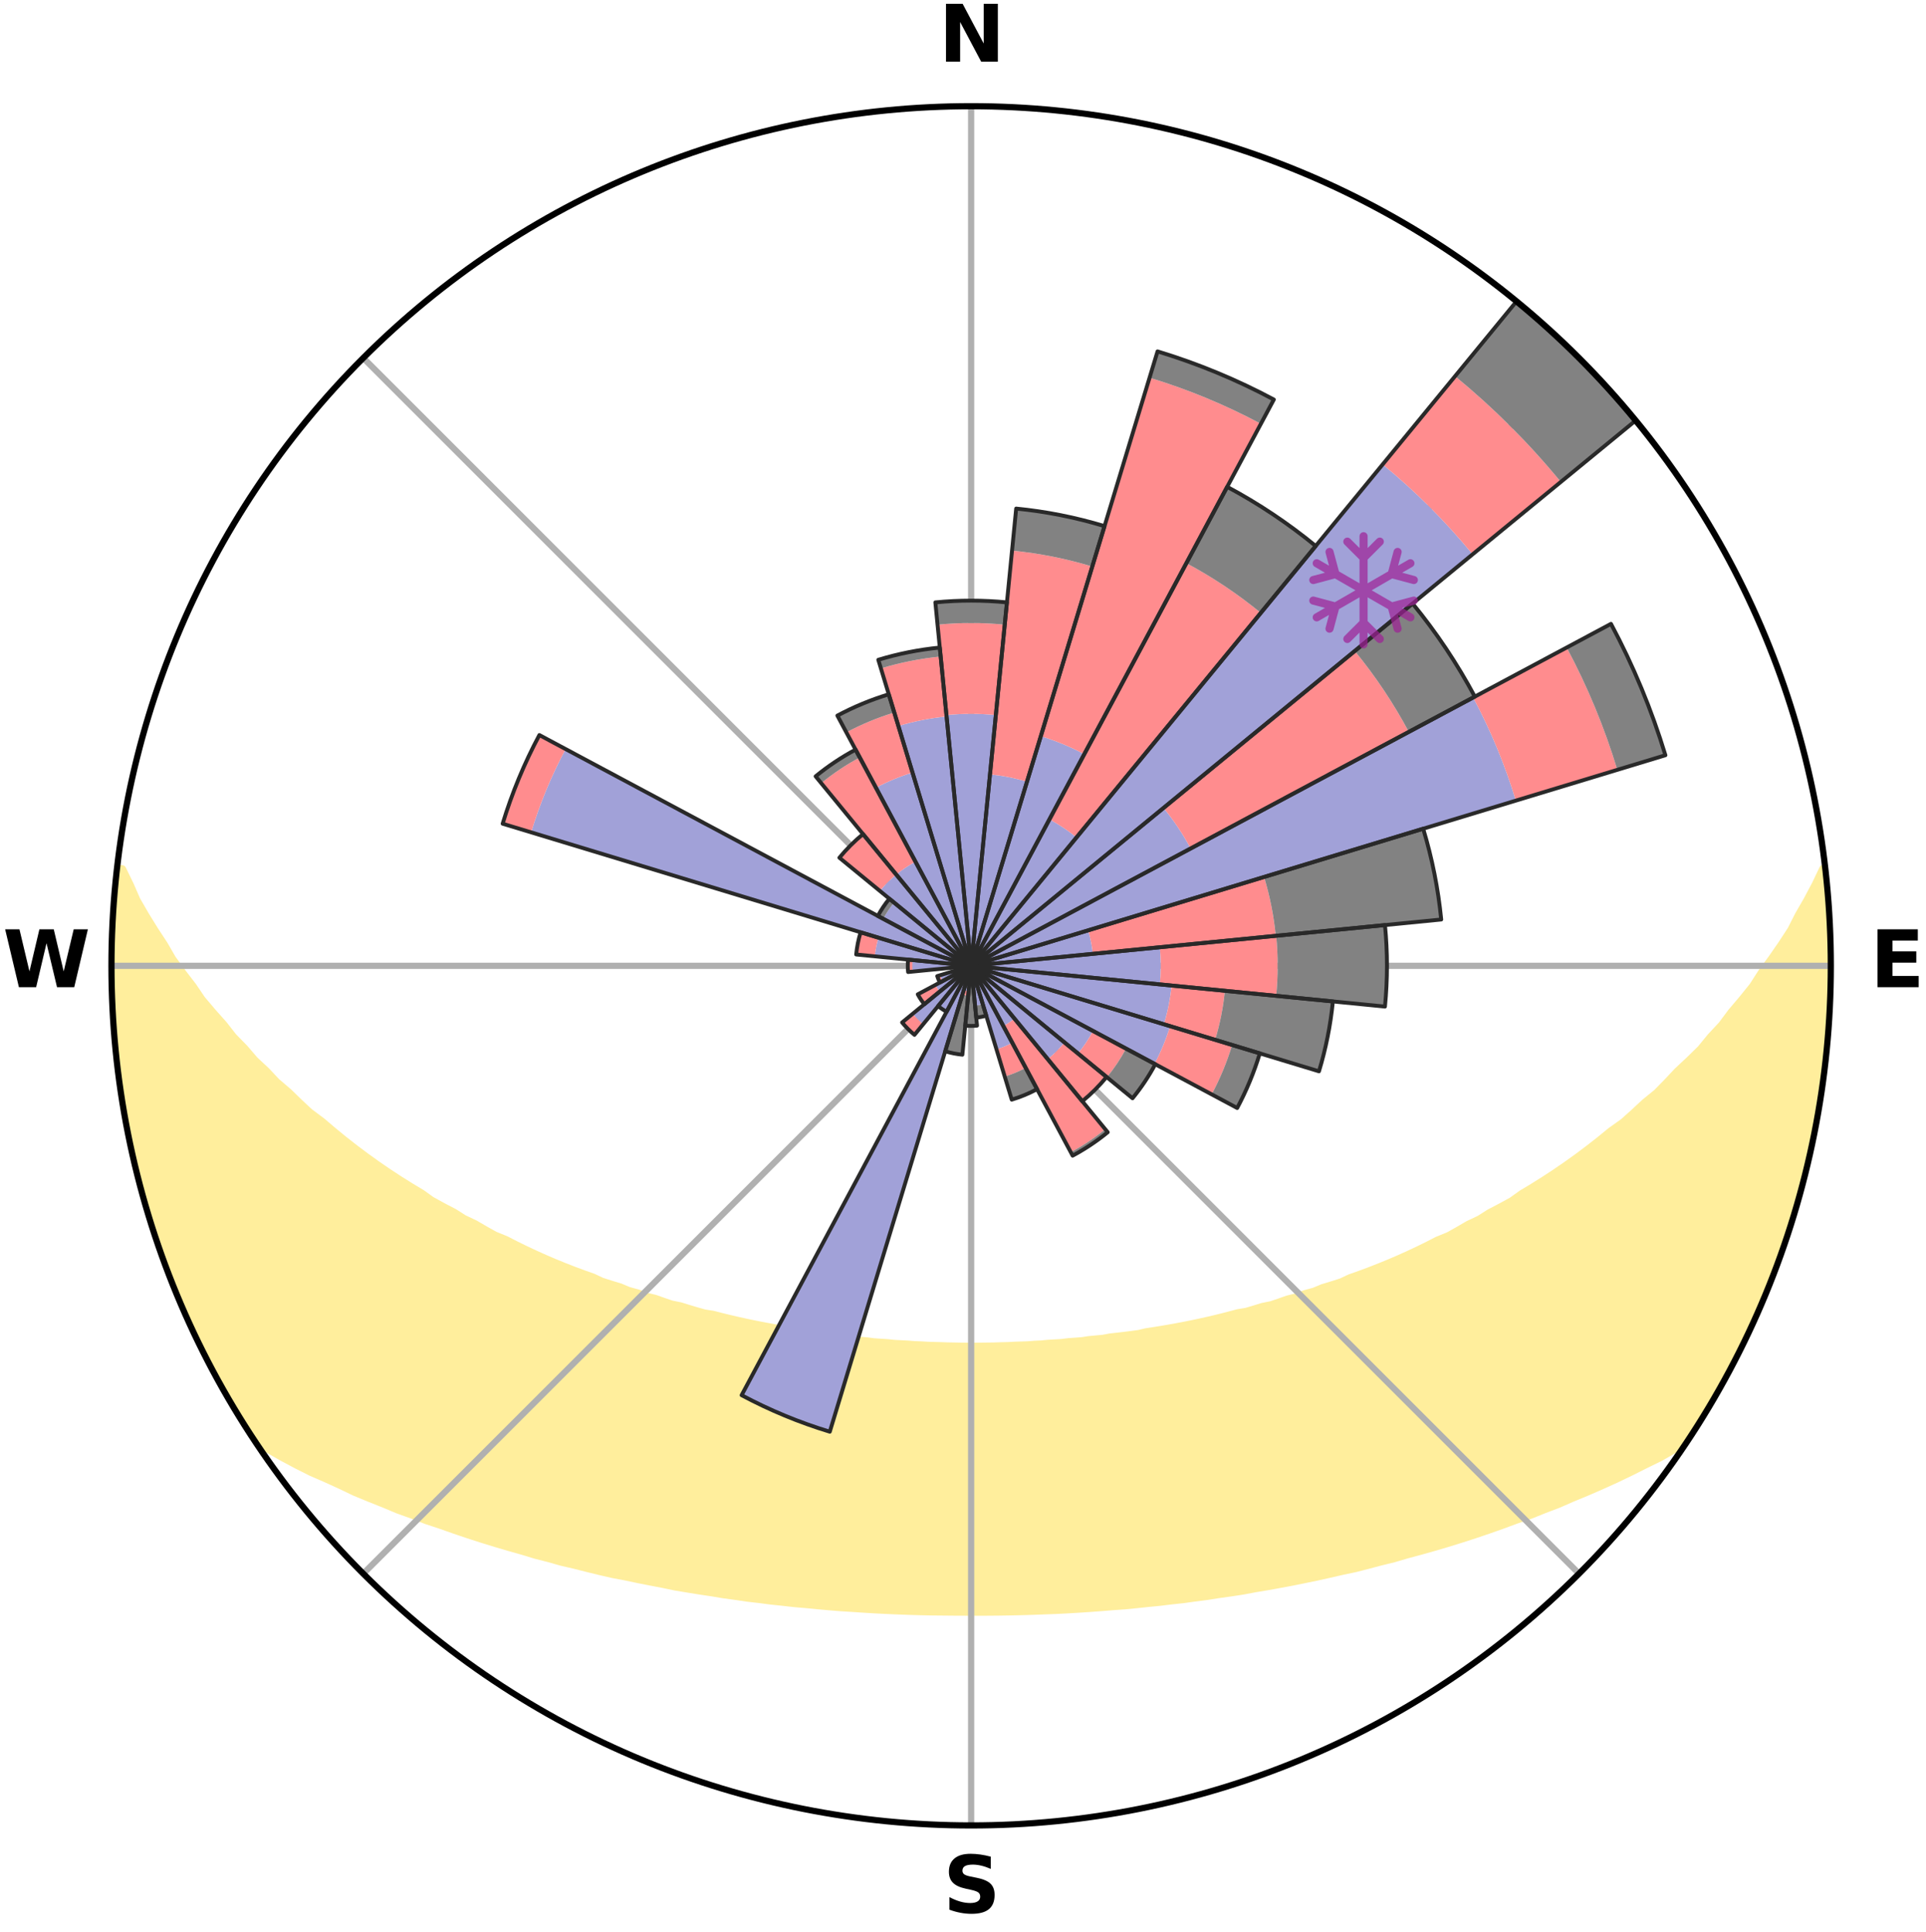 <?xml version="1.0" encoding="utf-8" standalone="no"?>
<!DOCTYPE svg PUBLIC "-//W3C//DTD SVG 1.1//EN"
  "http://www.w3.org/Graphics/SVG/1.1/DTD/svg11.dtd">
<svg xmlns:xlink="http://www.w3.org/1999/xlink" width="248.41pt" height="249.158pt" viewBox="0 0 248.41 249.158" xmlns="http://www.w3.org/2000/svg" version="1.1">
 <title>Ski Rose for Val d'Allos - Le Seignus</title>
 <defs>
  <style type="text/css">*{stroke-linejoin: round; stroke-linecap: butt}</style>
 </defs>
 <g id="figure_1">
  <g id="patch_1">
   <path d="M 0 249.158 
L 248.41 249.158 
L 248.41 0 
L 0 0 
z
" style="fill: #ffffff"/>
  </g>
  <g id="axes_1">
   <g id="patch_2">
    <path d="M 236.135 124.579 
C 236.135 110.018 233.267 95.599 227.695 82.147 
C 222.122 68.695 213.955 56.471 203.659 46.175 
C 193.363 35.879 181.139 27.711 167.687 22.139 
C 154.235 16.567 139.815 13.699 125.255 13.699 
C 110.694 13.699 96.275 16.567 82.823 22.139 
C 69.371 27.711 57.147 35.879 46.851 46.175 
C 36.555 56.471 28.387 68.695 22.815 82.147 
C 17.243 95.599 14.375 110.018 14.375 124.579 
C 14.375 139.14 17.243 153.559 22.815 167.011 
C 28.387 180.463 36.555 192.687 46.851 202.983 
C 57.147 213.279 69.371 221.447 82.823 227.019 
C 96.275 232.591 110.694 235.459 125.255 235.459 
C 139.815 235.459 154.235 232.591 167.687 227.019 
C 181.139 221.447 193.363 213.279 203.659 202.983 
C 213.955 192.687 222.122 180.463 227.695 167.011 
C 233.267 153.559 236.135 139.14 236.135 124.579 
M 125.255 124.579 
C 125.255 124.579 125.255 124.579 125.255 124.579 
C 125.255 124.579 125.255 124.579 125.255 124.579 
C 125.255 124.579 125.255 124.579 125.255 124.579 
C 125.255 124.579 125.255 124.579 125.255 124.579 
C 125.255 124.579 125.255 124.579 125.255 124.579 
C 125.255 124.579 125.255 124.579 125.255 124.579 
C 125.255 124.579 125.255 124.579 125.255 124.579 
C 125.255 124.579 125.255 124.579 125.255 124.579 
C 125.255 124.579 125.255 124.579 125.255 124.579 
C 125.255 124.579 125.255 124.579 125.255 124.579 
C 125.255 124.579 125.255 124.579 125.255 124.579 
C 125.255 124.579 125.255 124.579 125.255 124.579 
C 125.255 124.579 125.255 124.579 125.255 124.579 
C 125.255 124.579 125.255 124.579 125.255 124.579 
C 125.255 124.579 125.255 124.579 125.255 124.579 
C 125.255 124.579 125.255 124.579 125.255 124.579 
z
" style="fill: #ffffff"/>
   </g>
   <g id="PolyCollection_1">
    <defs>
     <path id="m10aa363082" d="M 235.331 -137.121 
L 235.141 -137.099 
L 234.171 -135.067 
L 233.112 -133.068 
L 231.984 -131.107 
L 231.015 -129.197 
L 229.786 -127.316 
L 228.516 -125.48 
L 227.208 -123.689 
L 226.085 -121.939 
L 224.712 -120.237 
L 223.31 -118.582 
L 222.099 -116.957 
L 220.644 -115.394 
L 219.384 -113.854 
L 217.884 -112.384 
L 216.364 -110.963 
L 215.041 -109.554 
L 213.7 -108.187 
L 212.13 -106.904 
L 210.757 -105.624 
L 209.37 -104.385 
L 207.764 -103.241 
L 206.354 -102.088 
L 204.935 -100.977 
L 203.507 -99.906 
L 202.071 -98.877 
L 200.63 -97.887 
L 199.183 -96.938 
L 197.734 -96.029 
L 196.282 -95.159 
L 195.015 -94.247 
L 193.56 -93.451 
L 192.106 -92.693 
L 190.832 -91.884 
L 189.382 -91.197 
L 188.107 -90.453 
L 186.832 -89.741 
L 185.393 -89.155 
L 184.123 -88.504 
L 182.856 -87.883 
L 181.591 -87.291 
L 180.331 -86.727 
L 179.075 -86.19 
L 177.824 -85.68 
L 176.58 -85.196 
L 175.343 -84.737 
L 174.113 -84.303 
L 173.019 -83.785 
L 171.803 -83.397 
L 170.596 -83.032 
L 169.514 -82.579 
L 168.324 -82.255 
L 167.252 -81.843 
L 166.08 -81.559 
L 165.019 -81.184 
L 163.963 -80.827 
L 162.819 -80.597 
L 161.777 -80.274 
L 160.74 -79.968 
L 159.627 -79.784 
L 158.605 -79.509 
L 157.589 -79.248 
L 156.58 -79.001 
L 155.576 -78.768 
L 154.58 -78.548 
L 153.59 -78.341 
L 152.606 -78.145 
L 151.63 -77.961 
L 150.66 -77.788 
L 149.698 -77.625 
L 148.742 -77.471 
L 147.793 -77.327 
L 146.888 -77.11 
L 145.949 -76.985 
L 145.017 -76.868 
L 144.092 -76.759 
L 143.172 -76.656 
L 142.284 -76.491 
L 141.374 -76.404 
L 140.47 -76.322 
L 139.589 -76.186 
L 138.694 -76.118 
L 137.804 -76.054 
L 136.931 -75.945 
L 136.048 -75.892 
L 135.17 -75.843 
L 134.303 -75.758 
L 133.431 -75.719 
L 132.567 -75.651 
L 131.7 -75.621 
L 130.836 -75.593 
L 129.976 -75.547 
L 129.115 -75.528 
L 128.257 -75.497 
L 127.398 -75.485 
L 126.541 -75.475 
L 125.683 -75.466 
L 124.826 -75.466 
L 123.969 -75.474 
L 123.112 -75.491 
L 122.253 -75.506 
L 121.395 -75.539 
L 120.535 -75.562 
L 119.673 -75.587 
L 118.812 -75.641 
L 117.946 -75.674 
L 117.083 -75.744 
L 116.212 -75.787 
L 115.337 -75.832 
L 114.469 -75.925 
L 113.587 -75.981 
L 112.702 -76.04 
L 111.827 -76.159 
L 110.933 -76.23 
L 110.034 -76.305 
L 109.152 -76.452 
L 108.244 -76.541 
L 107.33 -76.637 
L 106.439 -76.813 
L 105.516 -76.925 
L 104.586 -77.044 
L 103.649 -77.17 
L 102.706 -77.305 
L 101.8 -77.535 
L 100.846 -77.69 
L 99.886 -77.855 
L 98.919 -78.03 
L 97.945 -78.216 
L 96.964 -78.413 
L 95.977 -78.622 
L 94.983 -78.843 
L 93.982 -79.077 
L 92.975 -79.325 
L 91.962 -79.586 
L 90.862 -79.757 
L 89.833 -80.048 
L 88.799 -80.355 
L 87.759 -80.678 
L 86.619 -80.909 
L 85.566 -81.266 
L 84.508 -81.641 
L 83.339 -81.926 
L 82.27 -82.338 
L 81.083 -82.662 
L 80.004 -83.115 
L 78.801 -83.48 
L 77.588 -83.867 
L 76.496 -84.386 
L 75.27 -84.819 
L 74.036 -85.277 
L 72.795 -85.761 
L 71.548 -86.27 
L 70.295 -86.806 
L 69.038 -87.37 
L 67.777 -87.961 
L 66.512 -88.581 
L 65.245 -89.231 
L 63.81 -89.815 
L 62.538 -90.527 
L 61.266 -91.269 
L 59.82 -91.954 
L 58.548 -92.762 
L 57.098 -93.518 
L 55.646 -94.312 
L 54.382 -95.222 
L 52.933 -96.091 
L 51.487 -96.998 
L 50.043 -97.945 
L 48.605 -98.932 
L 47.172 -99.96 
L 45.747 -101.028 
L 44.331 -102.137 
L 42.924 -103.287 
L 41.529 -104.478 
L 39.937 -105.665 
L 38.567 -106.942 
L 37.212 -108.261 
L 35.661 -109.586 
L 34.341 -110.992 
L 32.824 -112.41 
L 31.544 -113.902 
L 30.069 -115.414 
L 28.835 -116.991 
L 27.408 -118.595 
L 26.009 -120.246 
L 24.856 -121.95 
L 23.517 -123.691 
L 22.211 -125.478 
L 21.159 -127.305 
L 19.929 -129.178 
L 18.746 -131.093 
L 17.616 -133.05 
L 16.754 -135.026 
L 15.767 -137.054 
L 15.153 -137.124 
L 15.153 -137.124 
L 14.908 -135.204 
L 14.841 -133.269 
L 14.619 -131.346 
L 14.618 -129.41 
L 14.46 -127.48 
L 14.38 -125.547 
L 14.477 -123.612 
L 14.416 -121.677 
L 14.576 -119.747 
L 14.627 -117.813 
L 14.798 -115.886 
L 14.914 -113.954 
L 15.197 -112.04 
L 15.378 -110.113 
L 15.664 -108.201 
L 15.908 -106.281 
L 16.25 -104.376 
L 16.679 -102.489 
L 17.019 -100.584 
L 17.444 -98.696 
L 18.026 -96.848 
L 18.461 -94.963 
L 18.973 -93.097 
L 19.512 -91.239 
L 20.147 -89.411 
L 20.812 -87.594 
L 21.406 -85.752 
L 22.131 -83.958 
L 22.821 -82.15 
L 23.608 -80.382 
L 24.364 -78.601 
L 25.217 -76.863 
L 26.047 -75.116 
L 26.92 -73.389 
L 27.837 -71.686 
L 28.769 -69.99 
L 29.771 -68.335 
L 30.72 -66.648 
L 31.749 -65.009 
L 32.816 -63.395 
L 34.563 -62.249 
L 36.405 -61.203 
L 38.264 -60.209 
L 40.138 -59.267 
L 42.083 -58.421 
L 43.96 -57.564 
L 45.774 -56.696 
L 47.651 -55.921 
L 49.518 -55.179 
L 51.323 -54.421 
L 53.181 -53.753 
L 54.974 -53.061 
L 56.811 -52.455 
L 58.589 -51.826 
L 60.359 -51.228 
L 62.12 -50.658 
L 63.873 -50.116 
L 65.615 -49.602 
L 67.348 -49.114 
L 69.033 -48.6 
L 70.747 -48.162 
L 72.412 -47.692 
L 74.105 -47.3 
L 75.756 -46.882 
L 77.396 -46.48 
L 79.03 -46.105 
L 80.681 -45.795 
L 82.293 -45.453 
L 83.9 -45.136 
L 85.494 -44.831 
L 87.061 -44.504 
L 88.642 -44.24 
L 90.212 -43.986 
L 91.776 -43.754 
L 93.315 -43.495 
L 94.86 -43.286 
L 96.387 -43.058 
L 97.92 -42.883 
L 99.433 -42.684 
L 100.95 -42.527 
L 102.452 -42.356 
L 103.958 -42.229 
L 105.449 -42.083 
L 106.936 -41.95 
L 108.419 -41.829 
L 109.901 -41.737 
L 111.375 -41.639 
L 112.846 -41.551 
L 114.314 -41.476 
L 115.779 -41.411 
L 117.241 -41.357 
L 118.702 -41.314 
L 120.16 -41.281 
L 121.617 -41.268 
L 123.073 -41.254 
L 124.528 -41.248 
L 125.982 -41.245 
L 127.437 -41.249 
L 128.893 -41.262 
L 130.349 -41.285 
L 131.808 -41.319 
L 133.268 -41.364 
L 134.73 -41.419 
L 136.196 -41.473 
L 137.664 -41.548 
L 139.135 -41.635 
L 140.61 -41.732 
L 142.088 -41.842 
L 143.57 -41.964 
L 145.064 -42.068 
L 146.556 -42.214 
L 148.053 -42.373 
L 149.562 -42.518 
L 151.07 -42.703 
L 152.596 -42.865 
L 154.116 -43.078 
L 155.654 -43.274 
L 157.186 -43.517 
L 158.742 -43.734 
L 160.304 -43.972 
L 161.856 -44.265 
L 163.437 -44.529 
L 165.023 -44.816 
L 166.622 -45.114 
L 168.225 -45.437 
L 169.842 -45.772 
L 171.463 -46.133 
L 173.097 -46.508 
L 174.769 -46.858 
L 176.417 -47.282 
L 178.077 -47.722 
L 179.78 -48.137 
L 181.453 -48.631 
L 183.176 -49.094 
L 184.91 -49.582 
L 186.654 -50.096 
L 188.407 -50.638 
L 190.169 -51.207 
L 191.939 -51.806 
L 193.718 -52.434 
L 195.503 -53.094 
L 197.354 -53.728 
L 199.153 -54.452 
L 201.014 -55.159 
L 202.823 -55.953 
L 204.7 -56.727 
L 206.575 -57.544 
L 208.457 -58.397 
L 210.332 -59.297 
L 212.207 -60.238 
L 214.135 -61.181 
L 215.972 -62.231 
L 217.696 -63.393 
L 218.769 -65.004 
L 219.787 -66.65 
L 220.78 -68.31 
L 221.748 -69.986 
L 222.682 -71.681 
L 223.536 -73.417 
L 224.462 -75.116 
L 225.317 -76.852 
L 226.13 -78.607 
L 226.874 -80.394 
L 227.576 -82.196 
L 228.391 -83.953 
L 229.107 -85.75 
L 229.753 -87.574 
L 230.312 -89.427 
L 230.929 -91.26 
L 231.499 -93.108 
L 232.102 -94.948 
L 232.574 -96.824 
L 233.002 -98.711 
L 233.503 -100.581 
L 233.907 -102.473 
L 234.204 -104.386 
L 234.593 -106.282 
L 234.81 -108.206 
L 235.172 -110.108 
L 235.306 -112.04 
L 235.589 -113.955 
L 235.645 -115.891 
L 235.852 -117.815 
L 235.988 -119.744 
L 236.089 -121.677 
L 236.031 -123.612 
L 236.095 -125.546 
L 236.092 -127.481 
L 235.898 -129.41 
L 235.86 -131.344 
L 235.79 -133.278 
L 235.498 -135.194 
L 235.331 -137.121 
z
" style="stroke: #ffee9c"/>
    </defs>
    <g clip-path="url(#p72c9386f1b)">
     <use xlink:href="#m10aa363082" x="0" y="249.158" style="fill: #ffee9c; stroke: #ffee9c"/>
    </g>
   </g>
   <g id="matplotlib.axis_1">
    <g id="xtick_1">
     <g id="line2d_1">
      <path d="M 125.255 124.579 
L 125.255 13.699 
" clip-path="url(#p72c9386f1b)" style="fill: none; stroke: #b0b0b0; stroke-width: 0.8; stroke-linecap: square"/>
     </g>
     <g id="text_1">
      <!-- N -->
      <g transform="translate(121.07 7.958) scale(0.1 -0.1)">
       <defs>
        <path id="DejaVuSans-Bold-4e" d="M 588 4666 
L 1931 4666 
L 3628 1466 
L 3628 4666 
L 4769 4666 
L 4769 0 
L 3425 0 
L 1728 3200 
L 1728 0 
L 588 0 
L 588 4666 
z
" transform="scale(0.016)"/>
       </defs>
       <use xlink:href="#DejaVuSans-Bold-4e"/>
      </g>
     </g>
    </g>
    <g id="xtick_2">
     <g id="line2d_2">
      <path d="M 125.255 124.579 
L 203.659 46.175 
" clip-path="url(#p72c9386f1b)" style="fill: none; stroke: #b0b0b0; stroke-width: 0.8; stroke-linecap: square"/>
     </g>
    </g>
    <g id="xtick_3">
     <g id="line2d_3">
      <path d="M 125.255 124.579 
L 236.135 124.579 
" clip-path="url(#p72c9386f1b)" style="fill: none; stroke: #b0b0b0; stroke-width: 0.8; stroke-linecap: square"/>
     </g>
     <g id="text_2">
      <!-- E -->
      <g transform="translate(241.219 127.338) scale(0.1 -0.1)">
       <defs>
        <path id="DejaVuSans-Bold-45" d="M 588 4666 
L 3834 4666 
L 3834 3756 
L 1791 3756 
L 1791 2888 
L 3713 2888 
L 3713 1978 
L 1791 1978 
L 1791 909 
L 3903 909 
L 3903 0 
L 588 0 
L 588 4666 
z
" transform="scale(0.016)"/>
       </defs>
       <use xlink:href="#DejaVuSans-Bold-45"/>
      </g>
     </g>
    </g>
    <g id="xtick_4">
     <g id="line2d_4">
      <path d="M 125.255 124.579 
L 203.659 202.983 
" clip-path="url(#p72c9386f1b)" style="fill: none; stroke: #b0b0b0; stroke-width: 0.8; stroke-linecap: square"/>
     </g>
    </g>
    <g id="xtick_5">
     <g id="line2d_5">
      <path d="M 125.255 124.579 
L 125.255 235.459 
" clip-path="url(#p72c9386f1b)" style="fill: none; stroke: #b0b0b0; stroke-width: 0.8; stroke-linecap: square"/>
     </g>
     <g id="text_3">
      <!-- S -->
      <g transform="translate(121.654 246.718) scale(0.1 -0.1)">
       <defs>
        <path id="DejaVuSans-Bold-53" d="M 3834 4519 
L 3834 3531 
Q 3450 3703 3084 3790 
Q 2719 3878 2394 3878 
Q 1963 3878 1756 3759 
Q 1550 3641 1550 3391 
Q 1550 3203 1689 3098 
Q 1828 2994 2194 2919 
L 2706 2816 
Q 3484 2659 3812 2340 
Q 4141 2022 4141 1434 
Q 4141 663 3683 286 
Q 3225 -91 2284 -91 
Q 1841 -91 1394 -6 
Q 947 78 500 244 
L 500 1259 
Q 947 1022 1364 901 
Q 1781 781 2169 781 
Q 2563 781 2772 912 
Q 2981 1044 2981 1288 
Q 2981 1506 2839 1625 
Q 2697 1744 2272 1838 
L 1806 1941 
Q 1106 2091 782 2419 
Q 459 2747 459 3303 
Q 459 4000 909 4375 
Q 1359 4750 2203 4750 
Q 2588 4750 2994 4692 
Q 3400 4634 3834 4519 
z
" transform="scale(0.016)"/>
       </defs>
       <use xlink:href="#DejaVuSans-Bold-53"/>
      </g>
     </g>
    </g>
    <g id="xtick_6">
     <g id="line2d_6">
      <path d="M 125.255 124.579 
L 46.851 202.983 
" clip-path="url(#p72c9386f1b)" style="fill: none; stroke: #b0b0b0; stroke-width: 0.8; stroke-linecap: square"/>
     </g>
    </g>
    <g id="xtick_7">
     <g id="line2d_7">
      <path d="M 125.255 124.579 
L 14.375 124.579 
" clip-path="url(#p72c9386f1b)" style="fill: none; stroke: #b0b0b0; stroke-width: 0.8; stroke-linecap: square"/>
     </g>
     <g id="text_4">
      <!-- W -->
      <g transform="translate(0.36 127.338) scale(0.1 -0.1)">
       <defs>
        <path id="DejaVuSans-Bold-57" d="M 191 4666 
L 1344 4666 
L 2150 1275 
L 2950 4666 
L 4109 4666 
L 4909 1275 
L 5716 4666 
L 6859 4666 
L 5759 0 
L 4372 0 
L 3525 3547 
L 2688 0 
L 1300 0 
L 191 4666 
z
" transform="scale(0.016)"/>
       </defs>
       <use xlink:href="#DejaVuSans-Bold-57"/>
      </g>
     </g>
    </g>
    <g id="xtick_8">
     <g id="line2d_8">
      <path d="M 125.255 124.579 
L 46.851 46.175 
" clip-path="url(#p72c9386f1b)" style="fill: none; stroke: #b0b0b0; stroke-width: 0.8; stroke-linecap: square"/>
     </g>
    </g>
   </g>
   <g id="matplotlib.axis_2"/>
   <g id="patch_3">
    <path d="M 125.255 124.579 
C 125.255 124.579 125.255 124.579 125.255 124.579 
C 125.255 124.579 125.255 124.579 125.255 124.579 
L 125.255 124.579 
C 125.255 124.579 125.255 124.579 125.255 124.579 
C 125.255 124.579 125.255 124.579 125.255 124.579 
z
" clip-path="url(#p72c9386f1b)" style="fill: #d9d9d9"/>
   </g>
   <g id="patch_4">
    <path d="M 125.255 124.579 
C 125.255 124.579 125.255 124.579 125.255 124.579 
C 125.255 124.579 125.255 124.579 125.255 124.579 
L 125.255 124.579 
C 125.255 124.579 125.255 124.579 125.255 124.579 
C 125.255 124.579 125.255 124.579 125.255 124.579 
z
" clip-path="url(#p72c9386f1b)" style="fill: #d9d9d9"/>
   </g>
   <g id="patch_5">
    <path d="M 125.255 124.579 
C 125.255 124.579 125.255 124.579 125.255 124.579 
C 125.255 124.579 125.255 124.579 125.255 124.579 
L 125.255 124.579 
C 125.255 124.579 125.255 124.579 125.255 124.579 
C 125.255 124.579 125.255 124.579 125.255 124.579 
z
" clip-path="url(#p72c9386f1b)" style="fill: #d9d9d9"/>
   </g>
   <g id="patch_6">
    <path d="M 125.255 124.579 
C 125.255 124.579 125.255 124.579 125.255 124.579 
C 125.255 124.579 125.255 124.579 125.255 124.579 
L 125.255 124.579 
C 125.255 124.579 125.255 124.579 125.255 124.579 
C 125.255 124.579 125.255 124.579 125.255 124.579 
z
" clip-path="url(#p72c9386f1b)" style="fill: #d9d9d9"/>
   </g>
   <g id="patch_7">
    <path d="M 125.255 124.579 
C 125.255 124.579 125.255 124.579 125.255 124.579 
C 125.255 124.579 125.255 124.579 125.255 124.579 
L 125.255 124.579 
C 125.255 124.579 125.255 124.579 125.255 124.579 
C 125.255 124.579 125.255 124.579 125.255 124.579 
z
" clip-path="url(#p72c9386f1b)" style="fill: #d9d9d9"/>
   </g>
   <g id="patch_8">
    <path d="M 125.255 124.579 
C 125.255 124.579 125.255 124.579 125.255 124.579 
C 125.255 124.579 125.255 124.579 125.255 124.579 
L 125.255 124.579 
C 125.255 124.579 125.255 124.579 125.255 124.579 
C 125.255 124.579 125.255 124.579 125.255 124.579 
z
" clip-path="url(#p72c9386f1b)" style="fill: #d9d9d9"/>
   </g>
   <g id="patch_9">
    <path d="M 125.255 124.579 
C 125.255 124.579 125.255 124.579 125.255 124.579 
C 125.255 124.579 125.255 124.579 125.255 124.579 
L 125.255 124.579 
C 125.255 124.579 125.255 124.579 125.255 124.579 
C 125.255 124.579 125.255 124.579 125.255 124.579 
z
" clip-path="url(#p72c9386f1b)" style="fill: #d9d9d9"/>
   </g>
   <g id="patch_10">
    <path d="M 125.255 124.579 
C 125.255 124.579 125.255 124.579 125.255 124.579 
C 125.255 124.579 125.255 124.579 125.255 124.579 
L 125.255 124.579 
C 125.255 124.579 125.255 124.579 125.255 124.579 
C 125.255 124.579 125.255 124.579 125.255 124.579 
z
" clip-path="url(#p72c9386f1b)" style="fill: #d9d9d9"/>
   </g>
   <g id="patch_11">
    <path d="M 125.255 124.579 
C 125.255 124.579 125.255 124.579 125.255 124.579 
C 125.255 124.579 125.255 124.579 125.255 124.579 
L 125.255 124.579 
C 125.255 124.579 125.255 124.579 125.255 124.579 
C 125.255 124.579 125.255 124.579 125.255 124.579 
z
" clip-path="url(#p72c9386f1b)" style="fill: #d9d9d9"/>
   </g>
   <g id="patch_12">
    <path d="M 125.255 124.579 
C 125.255 124.579 125.255 124.579 125.255 124.579 
C 125.255 124.579 125.255 124.579 125.255 124.579 
L 125.255 124.579 
C 125.255 124.579 125.255 124.579 125.255 124.579 
C 125.255 124.579 125.255 124.579 125.255 124.579 
z
" clip-path="url(#p72c9386f1b)" style="fill: #d9d9d9"/>
   </g>
   <g id="patch_13">
    <path d="M 125.255 124.579 
C 125.255 124.579 125.255 124.579 125.255 124.579 
C 125.255 124.579 125.255 124.579 125.255 124.579 
L 125.255 124.579 
C 125.255 124.579 125.255 124.579 125.255 124.579 
C 125.255 124.579 125.255 124.579 125.255 124.579 
z
" clip-path="url(#p72c9386f1b)" style="fill: #d9d9d9"/>
   </g>
   <g id="patch_14">
    <path d="M 125.255 124.579 
C 125.255 124.579 125.255 124.579 125.255 124.579 
C 125.255 124.579 125.255 124.579 125.255 124.579 
L 125.255 124.579 
C 125.255 124.579 125.255 124.579 125.255 124.579 
C 125.255 124.579 125.255 124.579 125.255 124.579 
z
" clip-path="url(#p72c9386f1b)" style="fill: #d9d9d9"/>
   </g>
   <g id="patch_15">
    <path d="M 125.255 124.579 
C 125.255 124.579 125.255 124.579 125.255 124.579 
C 125.255 124.579 125.255 124.579 125.255 124.579 
L 125.255 124.579 
C 125.255 124.579 125.255 124.579 125.255 124.579 
C 125.255 124.579 125.255 124.579 125.255 124.579 
z
" clip-path="url(#p72c9386f1b)" style="fill: #d9d9d9"/>
   </g>
   <g id="patch_16">
    <path d="M 125.255 124.579 
C 125.255 124.579 125.255 124.579 125.255 124.579 
C 125.255 124.579 125.255 124.579 125.255 124.579 
L 125.255 124.579 
C 125.255 124.579 125.255 124.579 125.255 124.579 
C 125.255 124.579 125.255 124.579 125.255 124.579 
z
" clip-path="url(#p72c9386f1b)" style="fill: #d9d9d9"/>
   </g>
   <g id="patch_17">
    <path d="M 125.255 124.579 
C 125.255 124.579 125.255 124.579 125.255 124.579 
C 125.255 124.579 125.255 124.579 125.255 124.579 
L 125.255 124.579 
C 125.255 124.579 125.255 124.579 125.255 124.579 
C 125.255 124.579 125.255 124.579 125.255 124.579 
z
" clip-path="url(#p72c9386f1b)" style="fill: #d9d9d9"/>
   </g>
   <g id="patch_18">
    <path d="M 125.255 124.579 
C 125.255 124.579 125.255 124.579 125.255 124.579 
C 125.255 124.579 125.255 124.579 125.255 124.579 
L 125.255 124.579 
C 125.255 124.579 125.255 124.579 125.255 124.579 
C 125.255 124.579 125.255 124.579 125.255 124.579 
z
" clip-path="url(#p72c9386f1b)" style="fill: #d9d9d9"/>
   </g>
   <g id="patch_19">
    <path d="M 125.255 124.579 
C 125.255 124.579 125.255 124.579 125.255 124.579 
C 125.255 124.579 125.255 124.579 125.255 124.579 
L 125.255 124.579 
C 125.255 124.579 125.255 124.579 125.255 124.579 
C 125.255 124.579 125.255 124.579 125.255 124.579 
z
" clip-path="url(#p72c9386f1b)" style="fill: #d9d9d9"/>
   </g>
   <g id="patch_20">
    <path d="M 125.255 124.579 
C 125.255 124.579 125.255 124.579 125.255 124.579 
C 125.255 124.579 125.255 124.579 125.255 124.579 
L 125.255 124.579 
C 125.255 124.579 125.255 124.579 125.255 124.579 
C 125.255 124.579 125.255 124.579 125.255 124.579 
z
" clip-path="url(#p72c9386f1b)" style="fill: #d9d9d9"/>
   </g>
   <g id="patch_21">
    <path d="M 125.255 124.579 
C 125.255 124.579 125.255 124.579 125.255 124.579 
C 125.255 124.579 125.255 124.579 125.255 124.579 
L 125.255 124.579 
C 125.255 124.579 125.255 124.579 125.255 124.579 
C 125.255 124.579 125.255 124.579 125.255 124.579 
z
" clip-path="url(#p72c9386f1b)" style="fill: #d9d9d9"/>
   </g>
   <g id="patch_22">
    <path d="M 125.255 124.579 
C 125.255 124.579 125.255 124.579 125.255 124.579 
C 125.255 124.579 125.255 124.579 125.255 124.579 
L 125.255 124.579 
C 125.255 124.579 125.255 124.579 125.255 124.579 
C 125.255 124.579 125.255 124.579 125.255 124.579 
z
" clip-path="url(#p72c9386f1b)" style="fill: #d9d9d9"/>
   </g>
   <g id="patch_23">
    <path d="M 125.255 124.579 
C 125.255 124.579 125.255 124.579 125.255 124.579 
C 125.255 124.579 125.255 124.579 125.255 124.579 
L 125.255 124.579 
C 125.255 124.579 125.255 124.579 125.255 124.579 
C 125.255 124.579 125.255 124.579 125.255 124.579 
z
" clip-path="url(#p72c9386f1b)" style="fill: #d9d9d9"/>
   </g>
   <g id="patch_24">
    <path d="M 125.255 124.579 
C 125.255 124.579 125.255 124.579 125.255 124.579 
C 125.255 124.579 125.255 124.579 125.255 124.579 
L 125.255 124.579 
C 125.255 124.579 125.255 124.579 125.255 124.579 
C 125.255 124.579 125.255 124.579 125.255 124.579 
z
" clip-path="url(#p72c9386f1b)" style="fill: #d9d9d9"/>
   </g>
   <g id="patch_25">
    <path d="M 125.255 124.579 
C 125.255 124.579 125.255 124.579 125.255 124.579 
C 125.255 124.579 125.255 124.579 125.255 124.579 
L 125.255 124.579 
C 125.255 124.579 125.255 124.579 125.255 124.579 
C 125.255 124.579 125.255 124.579 125.255 124.579 
z
" clip-path="url(#p72c9386f1b)" style="fill: #d9d9d9"/>
   </g>
   <g id="patch_26">
    <path d="M 125.255 124.579 
C 125.255 124.579 125.255 124.579 125.255 124.579 
C 125.255 124.579 125.255 124.579 125.255 124.579 
L 125.255 124.579 
C 125.255 124.579 125.255 124.579 125.255 124.579 
C 125.255 124.579 125.255 124.579 125.255 124.579 
z
" clip-path="url(#p72c9386f1b)" style="fill: #d9d9d9"/>
   </g>
   <g id="patch_27">
    <path d="M 125.255 124.579 
C 125.255 124.579 125.255 124.579 125.255 124.579 
C 125.255 124.579 125.255 124.579 125.255 124.579 
L 125.255 124.579 
C 125.255 124.579 125.255 124.579 125.255 124.579 
C 125.255 124.579 125.255 124.579 125.255 124.579 
z
" clip-path="url(#p72c9386f1b)" style="fill: #d9d9d9"/>
   </g>
   <g id="patch_28">
    <path d="M 125.255 124.579 
C 125.255 124.579 125.255 124.579 125.255 124.579 
C 125.255 124.579 125.255 124.579 125.255 124.579 
L 125.255 124.579 
C 125.255 124.579 125.255 124.579 125.255 124.579 
C 125.255 124.579 125.255 124.579 125.255 124.579 
z
" clip-path="url(#p72c9386f1b)" style="fill: #d9d9d9"/>
   </g>
   <g id="patch_29">
    <path d="M 125.255 124.579 
C 125.255 124.579 125.255 124.579 125.255 124.579 
C 125.255 124.579 125.255 124.579 125.255 124.579 
L 125.255 124.579 
C 125.255 124.579 125.255 124.579 125.255 124.579 
C 125.255 124.579 125.255 124.579 125.255 124.579 
z
" clip-path="url(#p72c9386f1b)" style="fill: #d9d9d9"/>
   </g>
   <g id="patch_30">
    <path d="M 125.255 124.579 
C 125.255 124.579 125.255 124.579 125.255 124.579 
C 125.255 124.579 125.255 124.579 125.255 124.579 
L 125.255 124.579 
C 125.255 124.579 125.255 124.579 125.255 124.579 
C 125.255 124.579 125.255 124.579 125.255 124.579 
z
" clip-path="url(#p72c9386f1b)" style="fill: #d9d9d9"/>
   </g>
   <g id="patch_31">
    <path d="M 125.255 124.579 
C 125.255 124.579 125.255 124.579 125.255 124.579 
C 125.255 124.579 125.255 124.579 125.255 124.579 
L 125.255 124.579 
C 125.255 124.579 125.255 124.579 125.255 124.579 
C 125.255 124.579 125.255 124.579 125.255 124.579 
z
" clip-path="url(#p72c9386f1b)" style="fill: #d9d9d9"/>
   </g>
   <g id="patch_32">
    <path d="M 125.255 124.579 
C 125.255 124.579 125.255 124.579 125.255 124.579 
C 125.255 124.579 125.255 124.579 125.255 124.579 
L 124.037 122.3 
C 123.962 122.34 123.89 122.384 123.819 122.431 
C 123.749 122.478 123.681 122.528 123.616 122.582 
z
" clip-path="url(#p72c9386f1b)" style="fill: #d9d9d9"/>
   </g>
   <g id="patch_33">
    <path d="M 125.255 124.579 
C 125.255 124.579 125.255 124.579 125.255 124.579 
C 125.255 124.579 125.255 124.579 125.255 124.579 
L 125.255 124.579 
C 125.255 124.579 125.255 124.579 125.255 124.579 
C 125.255 124.579 125.255 124.579 125.255 124.579 
z
" clip-path="url(#p72c9386f1b)" style="fill: #d9d9d9"/>
   </g>
   <g id="patch_34">
    <path d="M 125.255 124.579 
C 125.255 124.579 125.255 124.579 125.255 124.579 
C 125.255 124.579 125.255 124.579 125.255 124.579 
L 125.255 124.579 
C 125.255 124.579 125.255 124.579 125.255 124.579 
C 125.255 124.579 125.255 124.579 125.255 124.579 
z
" clip-path="url(#p72c9386f1b)" style="fill: #d9d9d9"/>
   </g>
   <g id="patch_35">
    <path d="M 125.255 124.579 
C 125.255 124.579 125.255 124.579 125.255 124.579 
C 125.255 124.579 125.255 124.579 125.255 124.579 
L 128.441 92.232 
C 127.382 92.128 126.319 92.076 125.255 92.076 
C 124.191 92.076 123.128 92.128 122.069 92.232 
z
" clip-path="url(#p72c9386f1b)" style="fill: #a1a1d8"/>
   </g>
   <g id="patch_36">
    <path d="M 125.255 124.579 
C 125.255 124.579 125.255 124.579 125.255 124.579 
C 125.255 124.579 125.255 124.579 125.255 124.579 
L 132.459 100.831 
C 131.681 100.596 130.893 100.398 130.096 100.24 
C 129.3 100.081 128.496 99.962 127.687 99.882 
z
" clip-path="url(#p72c9386f1b)" style="fill: #a1a1d8"/>
   </g>
   <g id="patch_37">
    <path d="M 125.255 124.579 
C 125.255 124.579 125.255 124.579 125.255 124.579 
C 125.255 124.579 125.255 124.579 125.255 124.579 
L 139.845 97.282 
C 138.952 96.805 138.035 96.371 137.099 95.984 
C 136.163 95.596 135.209 95.255 134.24 94.961 
z
" clip-path="url(#p72c9386f1b)" style="fill: #a1a1d8"/>
   </g>
   <g id="patch_38">
    <path d="M 125.255 124.579 
C 125.255 124.579 125.255 124.579 125.255 124.579 
C 125.255 124.579 125.255 124.579 125.255 124.579 
L 138.846 108.019 
C 138.304 107.574 137.74 107.156 137.157 106.766 
C 136.574 106.377 135.972 106.016 135.354 105.685 
z
" clip-path="url(#p72c9386f1b)" style="fill: #a1a1d8"/>
   </g>
   <g id="patch_39">
    <path d="M 125.255 124.579 
C 125.255 124.579 125.255 124.579 125.255 124.579 
C 125.255 124.579 125.255 124.579 125.255 124.579 
L 189.932 71.5 
C 188.194 69.383 186.354 67.353 184.418 65.416 
C 182.481 63.48 180.451 61.64 178.334 59.902 
z
" clip-path="url(#p72c9386f1b)" style="fill: #a1a1d8"/>
   </g>
   <g id="patch_40">
    <path d="M 125.255 124.579 
C 125.255 124.579 125.255 124.579 125.255 124.579 
C 125.255 124.579 125.255 124.579 125.255 124.579 
L 153.567 109.446 
C 153.072 108.519 152.531 107.617 151.947 106.744 
C 151.363 105.87 150.737 105.026 150.071 104.213 
z
" clip-path="url(#p72c9386f1b)" style="fill: #a1a1d8"/>
   </g>
   <g id="patch_41">
    <path d="M 125.255 124.579 
C 125.255 124.579 125.255 124.579 125.255 124.579 
C 125.255 124.579 125.255 124.579 125.255 124.579 
L 195.509 103.268 
C 194.812 100.968 194.002 98.704 193.082 96.484 
C 192.163 94.264 191.135 92.09 190.002 89.971 
z
" clip-path="url(#p72c9386f1b)" style="fill: #a1a1d8"/>
   </g>
   <g id="patch_42">
    <path d="M 125.255 124.579 
C 125.255 124.579 125.255 124.579 125.255 124.579 
C 125.255 124.579 125.255 124.579 125.255 124.579 
L 140.948 123.033 
C 140.898 122.52 140.822 122.009 140.721 121.503 
C 140.621 120.996 140.495 120.495 140.345 120.001 
z
" clip-path="url(#p72c9386f1b)" style="fill: #a1a1d8"/>
   </g>
   <g id="patch_43">
    <path d="M 125.255 124.579 
C 125.255 124.579 125.255 124.579 125.255 124.579 
C 125.255 124.579 125.255 124.579 125.255 124.579 
L 149.598 126.977 
C 149.676 126.18 149.715 125.38 149.715 124.579 
C 149.715 123.778 149.676 122.978 149.598 122.182 
z
" clip-path="url(#p72c9386f1b)" style="fill: #a1a1d8"/>
   </g>
   <g id="patch_44">
    <path d="M 125.255 124.579 
C 125.255 124.579 125.255 124.579 125.255 124.579 
C 125.255 124.579 125.255 124.579 125.255 124.579 
L 150.119 132.121 
C 150.365 131.308 150.572 130.482 150.738 129.648 
C 150.904 128.814 151.029 127.972 151.112 127.126 
z
" clip-path="url(#p72c9386f1b)" style="fill: #a1a1d8"/>
   </g>
   <g id="patch_45">
    <path d="M 125.255 124.579 
C 125.255 124.579 125.255 124.579 125.255 124.579 
C 125.255 124.579 125.255 124.579 125.255 124.579 
L 148.908 137.222 
C 149.322 136.448 149.697 135.654 150.033 134.843 
C 150.369 134.032 150.665 133.205 150.92 132.365 
z
" clip-path="url(#p72c9386f1b)" style="fill: #a1a1d8"/>
   </g>
   <g id="patch_46">
    <path d="M 125.255 124.579 
C 125.255 124.579 125.255 124.579 125.255 124.579 
C 125.255 124.579 125.255 124.579 125.255 124.579 
L 139.038 135.891 
C 139.408 135.44 139.756 134.971 140.081 134.485 
C 140.405 134 140.705 133.499 140.98 132.984 
z
" clip-path="url(#p72c9386f1b)" style="fill: #a1a1d8"/>
   </g>
   <g id="patch_47">
    <path d="M 125.255 124.579 
C 125.255 124.579 125.255 124.579 125.255 124.579 
C 125.255 124.579 125.255 124.579 125.255 124.579 
L 135.141 136.625 
C 135.535 136.301 135.913 135.959 136.274 135.598 
C 136.634 135.237 136.977 134.859 137.301 134.465 
z
" clip-path="url(#p72c9386f1b)" style="fill: #a1a1d8"/>
   </g>
   <g id="patch_48">
    <path d="M 125.255 124.579 
C 125.255 124.579 125.255 124.579 125.255 124.579 
C 125.255 124.579 125.255 124.579 125.255 124.579 
L 129.408 132.348 
C 129.662 132.212 129.909 132.064 130.149 131.904 
C 130.389 131.744 130.621 131.572 130.844 131.389 
z
" clip-path="url(#p72c9386f1b)" style="fill: #a1a1d8"/>
   </g>
   <g id="patch_49">
    <path d="M 125.255 124.579 
C 125.255 124.579 125.255 124.579 125.255 124.579 
C 125.255 124.579 125.255 124.579 125.255 124.579 
L 128.524 135.356 
C 128.877 135.249 129.224 135.125 129.565 134.984 
C 129.905 134.843 130.239 134.685 130.564 134.512 
z
" clip-path="url(#p72c9386f1b)" style="fill: #a1a1d8"/>
   </g>
   <g id="patch_50">
    <path d="M 125.255 124.579 
C 125.255 124.579 125.255 124.579 125.255 124.579 
C 125.255 124.579 125.255 124.579 125.255 124.579 
L 125.761 129.722 
C 125.93 129.705 126.097 129.68 126.263 129.647 
C 126.429 129.614 126.593 129.573 126.755 129.524 
z
" clip-path="url(#p72c9386f1b)" style="fill: #a1a1d8"/>
   </g>
   <g id="patch_51">
    <path d="M 125.255 124.579 
C 125.255 124.579 125.255 124.579 125.255 124.579 
C 125.255 124.579 125.255 124.579 125.255 124.579 
L 125.018 126.984 
C 125.097 126.992 125.176 126.996 125.255 126.996 
C 125.334 126.996 125.413 126.992 125.492 126.984 
z
" clip-path="url(#p72c9386f1b)" style="fill: #a1a1d8"/>
   </g>
   <g id="patch_52">
    <path d="M 125.255 124.579 
C 125.255 124.579 125.255 124.579 125.255 124.579 
C 125.255 124.579 125.255 124.579 125.255 124.579 
L 124.299 127.731 
C 124.402 127.762 124.507 127.788 124.612 127.809 
C 124.718 127.83 124.825 127.846 124.932 127.857 
z
" clip-path="url(#p72c9386f1b)" style="fill: #a1a1d8"/>
   </g>
   <g id="patch_53">
    <path d="M 125.255 124.579 
C 125.255 124.579 125.255 124.579 125.255 124.579 
C 125.255 124.579 125.255 124.579 125.255 124.579 
L 95.689 179.893 
C 97.5 180.86 99.357 181.739 101.253 182.524 
C 103.15 183.31 105.084 184.002 107.048 184.598 
z
" clip-path="url(#p72c9386f1b)" style="fill: #a1a1d8"/>
   </g>
   <g id="patch_54">
    <path d="M 125.255 124.579 
C 125.255 124.579 125.255 124.579 125.255 124.579 
C 125.255 124.579 125.255 124.579 125.255 124.579 
L 120.996 129.768 
C 121.166 129.908 121.343 130.038 121.525 130.161 
C 121.708 130.283 121.897 130.396 122.09 130.499 
z
" clip-path="url(#p72c9386f1b)" style="fill: #a1a1d8"/>
   </g>
   <g id="patch_55">
    <path d="M 125.255 124.579 
C 125.255 124.579 125.255 124.579 125.255 124.579 
C 125.255 124.579 125.255 124.579 125.255 124.579 
L 117.715 130.767 
C 117.918 131.013 118.132 131.25 118.358 131.476 
C 118.584 131.702 118.821 131.916 119.067 132.119 
z
" clip-path="url(#p72c9386f1b)" style="fill: #a1a1d8"/>
   </g>
   <g id="patch_56">
    <path d="M 125.255 124.579 
C 125.255 124.579 125.255 124.579 125.255 124.579 
C 125.255 124.579 125.255 124.579 125.255 124.579 
L 120.627 127.053 
C 120.708 127.204 120.796 127.352 120.892 127.494 
C 120.987 127.637 121.089 127.775 121.198 127.908 
z
" clip-path="url(#p72c9386f1b)" style="fill: #a1a1d8"/>
   </g>
   <g id="patch_57">
    <path d="M 125.255 124.579 
C 125.255 124.579 125.255 124.579 125.255 124.579 
C 125.255 124.579 125.255 124.579 125.255 124.579 
L 121.249 125.794 
C 121.289 125.925 121.335 126.054 121.387 126.181 
C 121.44 126.308 121.498 126.432 121.563 126.552 
z
" clip-path="url(#p72c9386f1b)" style="fill: #a1a1d8"/>
   </g>
   <g id="patch_58">
    <path d="M 125.255 124.579 
C 125.255 124.579 125.255 124.579 125.255 124.579 
C 125.255 124.579 125.255 124.579 125.255 124.579 
L 123.68 124.734 
C 123.685 124.786 123.693 124.837 123.703 124.888 
C 123.713 124.939 123.726 124.989 123.741 125.038 
z
" clip-path="url(#p72c9386f1b)" style="fill: #a1a1d8"/>
   </g>
   <g id="patch_59">
    <path d="M 125.255 124.579 
C 125.255 124.579 125.255 124.579 125.255 124.579 
C 125.255 124.579 125.255 124.579 125.255 124.579 
L 117.703 123.835 
C 117.679 124.082 117.667 124.331 117.667 124.579 
C 117.667 124.827 117.679 125.076 117.703 125.323 
z
" clip-path="url(#p72c9386f1b)" style="fill: #a1a1d8"/>
   </g>
   <g id="patch_60">
    <path d="M 125.255 124.579 
C 125.255 124.579 125.255 124.579 125.255 124.579 
C 125.255 124.579 125.255 124.579 125.255 124.579 
L 113.301 120.953 
C 113.182 121.344 113.083 121.741 113.003 122.142 
C 112.923 122.543 112.863 122.948 112.823 123.355 
z
" clip-path="url(#p72c9386f1b)" style="fill: #a1a1d8"/>
   </g>
   <g id="patch_61">
    <path d="M 125.255 124.579 
C 125.255 124.579 125.255 124.579 125.255 124.579 
C 125.255 124.579 125.255 124.579 125.255 124.579 
L 72.951 96.622 
C 72.036 98.334 71.205 100.09 70.462 101.883 
C 69.719 103.677 69.065 105.506 68.502 107.363 
z
" clip-path="url(#p72c9386f1b)" style="fill: #a1a1d8"/>
   </g>
   <g id="patch_62">
    <path d="M 125.255 124.579 
C 125.255 124.579 125.255 124.579 125.255 124.579 
C 125.255 124.579 125.255 124.579 125.255 124.579 
L 115.319 116.425 
C 115.052 116.75 114.801 117.088 114.567 117.438 
C 114.333 117.788 114.117 118.149 113.919 118.52 
z
" clip-path="url(#p72c9386f1b)" style="fill: #a1a1d8"/>
   </g>
   <g id="patch_63">
    <path d="M 125.255 124.579 
C 125.255 124.579 125.255 124.579 125.255 124.579 
C 125.255 124.579 125.255 124.579 125.255 124.579 
L 115.592 112.805 
C 115.207 113.122 114.837 113.457 114.485 113.809 
C 114.132 114.162 113.797 114.531 113.481 114.917 
z
" clip-path="url(#p72c9386f1b)" style="fill: #a1a1d8"/>
   </g>
   <g id="patch_64">
    <path d="M 123.616 122.582 
C 123.681 122.528 123.749 122.478 123.819 122.431 
C 123.89 122.384 123.962 122.34 124.037 122.3 
L 118.075 111.146 
C 117.635 111.381 117.207 111.638 116.793 111.915 
C 116.378 112.192 115.978 112.489 115.592 112.805 
z
" clip-path="url(#p72c9386f1b)" style="fill: #a1a1d8"/>
   </g>
   <g id="patch_65">
    <path d="M 125.255 124.579 
C 125.255 124.579 125.255 124.579 125.255 124.579 
C 125.255 124.579 125.255 124.579 125.255 124.579 
L 117.694 99.654 
C 116.878 99.901 116.075 100.189 115.287 100.515 
C 114.5 100.841 113.728 101.206 112.977 101.608 
z
" clip-path="url(#p72c9386f1b)" style="fill: #a1a1d8"/>
   </g>
   <g id="patch_66">
    <path d="M 125.255 124.579 
C 125.255 124.579 125.255 124.579 125.255 124.579 
C 125.255 124.579 125.255 124.579 125.255 124.579 
L 122.087 92.412 
C 121.034 92.516 119.987 92.671 118.949 92.877 
C 117.911 93.084 116.884 93.341 115.872 93.648 
z
" clip-path="url(#p72c9386f1b)" style="fill: #a1a1d8"/>
   </g>
   <g id="patch_67">
    <path d="M 122.069 92.232 
C 123.128 92.128 124.191 92.076 125.255 92.076 
C 126.319 92.076 127.382 92.128 128.441 92.232 
L 129.589 80.575 
C 128.149 80.433 126.702 80.362 125.255 80.362 
C 123.808 80.362 122.361 80.433 120.921 80.575 
z
" clip-path="url(#p72c9386f1b)" style="fill: #ff8c8e"/>
   </g>
   <g id="patch_68">
    <path d="M 127.687 99.882 
C 128.496 99.962 129.3 100.081 130.096 100.24 
C 130.893 100.398 131.681 100.596 132.459 100.831 
L 140.878 73.078 
C 139.192 72.566 137.482 72.138 135.754 71.794 
C 134.027 71.451 132.283 71.192 130.53 71.019 
z
" clip-path="url(#p72c9386f1b)" style="fill: #ff8c8e"/>
   </g>
   <g id="patch_69">
    <path d="M 134.24 94.961 
C 135.209 95.255 136.163 95.596 137.099 95.984 
C 138.035 96.371 138.952 96.805 139.845 97.282 
L 162.625 54.665 
C 160.336 53.442 157.989 52.332 155.592 51.339 
C 153.195 50.346 150.75 49.471 148.267 48.718 
z
" clip-path="url(#p72c9386f1b)" style="fill: #ff8c8e"/>
   </g>
   <g id="patch_70">
    <path d="M 135.354 105.685 
C 135.972 106.016 136.574 106.377 137.157 106.766 
C 137.74 107.156 138.304 107.574 138.846 108.019 
L 162.615 79.056 
C 161.125 77.833 159.575 76.684 157.973 75.613 
C 156.37 74.542 154.716 73.551 153.016 72.642 
z
" clip-path="url(#p72c9386f1b)" style="fill: #ff8c8e"/>
   </g>
   <g id="patch_71">
    <path d="M 178.334 59.902 
C 180.451 61.64 182.481 63.48 184.418 65.416 
C 186.354 67.353 188.194 69.383 189.932 71.5 
L 201.309 62.163 
C 199.266 59.674 197.102 57.286 194.825 55.009 
C 192.548 52.732 190.16 50.568 187.671 48.525 
z
" clip-path="url(#p72c9386f1b)" style="fill: #ff8c8e"/>
   </g>
   <g id="patch_72">
    <path d="M 150.071 104.213 
C 150.737 105.026 151.363 105.87 151.947 106.744 
C 152.531 107.617 153.072 108.519 153.567 109.446 
L 181.707 94.405 
C 180.719 92.557 179.641 90.759 178.477 89.017 
C 177.313 87.275 176.064 85.591 174.735 83.971 
z
" clip-path="url(#p72c9386f1b)" style="fill: #ff8c8e"/>
   </g>
   <g id="patch_73">
    <path d="M 190.002 89.971 
C 191.135 92.09 192.163 94.264 193.082 96.484 
C 194.002 98.704 194.812 100.968 195.509 103.268 
L 208.599 99.297 
C 207.771 96.569 206.81 93.883 205.719 91.25 
C 204.629 88.616 203.409 86.037 202.065 83.523 
z
" clip-path="url(#p72c9386f1b)" style="fill: #ff8c8e"/>
   </g>
   <g id="patch_74">
    <path d="M 140.345 120.001 
C 140.495 120.495 140.621 120.996 140.721 121.503 
C 140.822 122.009 140.898 122.52 140.948 123.033 
L 164.546 120.709 
C 164.42 119.423 164.23 118.144 163.978 116.877 
C 163.726 115.609 163.412 114.355 163.036 113.118 
z
" clip-path="url(#p72c9386f1b)" style="fill: #ff8c8e"/>
   </g>
   <g id="patch_75">
    <path d="M 149.598 122.182 
C 149.676 122.978 149.715 123.778 149.715 124.579 
C 149.715 125.38 149.676 126.18 149.598 126.977 
L 164.599 128.454 
C 164.726 127.166 164.789 125.873 164.789 124.579 
C 164.789 123.285 164.726 121.992 164.599 120.704 
z
" clip-path="url(#p72c9386f1b)" style="fill: #ff8c8e"/>
   </g>
   <g id="patch_76">
    <path d="M 151.112 127.126 
C 151.029 127.972 150.904 128.814 150.738 129.648 
C 150.572 130.482 150.365 131.308 150.119 132.121 
L 156.725 134.125 
C 157.037 133.095 157.299 132.051 157.509 130.995 
C 157.719 129.939 157.877 128.874 157.982 127.802 
z
" clip-path="url(#p72c9386f1b)" style="fill: #ff8c8e"/>
   </g>
   <g id="patch_77">
    <path d="M 150.92 132.365 
C 150.665 133.205 150.369 134.032 150.033 134.843 
C 149.697 135.654 149.322 136.448 148.908 137.222 
L 156.28 141.162 
C 156.822 140.147 157.315 139.105 157.756 138.041 
C 158.196 136.978 158.584 135.893 158.919 134.791 
z
" clip-path="url(#p72c9386f1b)" style="fill: #ff8c8e"/>
   </g>
   <g id="patch_78">
    <path d="M 140.98 132.984 
C 140.705 133.499 140.405 134 140.081 134.485 
C 139.756 134.971 139.408 135.44 139.038 135.891 
L 142.767 138.951 
C 143.237 138.377 143.679 137.781 144.091 137.165 
C 144.503 136.548 144.884 135.912 145.234 135.258 
z
" clip-path="url(#p72c9386f1b)" style="fill: #ff8c8e"/>
   </g>
   <g id="patch_79">
    <path d="M 137.301 134.465 
C 136.977 134.859 136.634 135.237 136.274 135.598 
C 135.913 135.959 135.535 136.301 135.141 136.625 
L 139.591 142.048 
C 140.163 141.579 140.711 141.082 141.235 140.559 
C 141.758 140.036 142.255 139.487 142.724 138.916 
z
" clip-path="url(#p72c9386f1b)" style="fill: #ff8c8e"/>
   </g>
   <g id="patch_80">
    <path d="M 130.844 131.389 
C 130.621 131.572 130.389 131.744 130.149 131.904 
C 129.909 132.064 129.662 132.212 129.408 132.348 
L 138.109 148.627 
C 138.896 148.206 139.662 147.747 140.404 147.251 
C 141.146 146.755 141.863 146.223 142.553 145.657 
z
" clip-path="url(#p72c9386f1b)" style="fill: #ff8c8e"/>
   </g>
   <g id="patch_81">
    <path d="M 130.564 134.512 
C 130.239 134.685 129.905 134.843 129.565 134.984 
C 129.224 135.125 128.877 135.249 128.524 135.356 
L 129.588 138.863 
C 130.055 138.721 130.516 138.556 130.967 138.37 
C 131.418 138.183 131.86 137.974 132.291 137.743 
z
" clip-path="url(#p72c9386f1b)" style="fill: #ff8c8e"/>
   </g>
   <g id="patch_82">
    <path d="M 126.755 129.524 
C 126.593 129.573 126.429 129.614 126.263 129.647 
C 126.097 129.68 125.93 129.705 125.761 129.722 
L 125.761 129.722 
C 125.93 129.705 126.097 129.68 126.263 129.647 
C 126.429 129.614 126.593 129.573 126.755 129.524 
z
" clip-path="url(#p72c9386f1b)" style="fill: #ff8c8e"/>
   </g>
   <g id="patch_83">
    <path d="M 125.492 126.984 
C 125.413 126.992 125.334 126.996 125.255 126.996 
C 125.176 126.996 125.097 126.992 125.018 126.984 
L 125.018 126.984 
C 125.097 126.992 125.176 126.996 125.255 126.996 
C 125.334 126.996 125.413 126.992 125.492 126.984 
z
" clip-path="url(#p72c9386f1b)" style="fill: #ff8c8e"/>
   </g>
   <g id="patch_84">
    <path d="M 124.932 127.857 
C 124.825 127.846 124.718 127.83 124.612 127.809 
C 124.507 127.788 124.402 127.762 124.299 127.731 
L 124.13 128.288 
C 124.251 128.325 124.374 128.355 124.499 128.38 
C 124.623 128.405 124.749 128.424 124.875 128.436 
z
" clip-path="url(#p72c9386f1b)" style="fill: #ff8c8e"/>
   </g>
   <g id="patch_85">
    <path d="M 107.048 184.598 
C 105.084 184.002 103.15 183.31 101.253 182.524 
C 99.357 181.739 97.5 180.86 95.689 179.893 
L 95.651 179.963 
C 97.464 180.932 99.324 181.811 101.223 182.598 
C 103.122 183.385 105.058 184.078 107.025 184.674 
z
" clip-path="url(#p72c9386f1b)" style="fill: #ff8c8e"/>
   </g>
   <g id="patch_86">
    <path d="M 122.09 130.499 
C 121.897 130.396 121.708 130.283 121.525 130.161 
C 121.343 130.038 121.166 129.908 120.996 129.768 
L 120.996 129.768 
C 121.166 129.908 121.343 130.038 121.525 130.161 
C 121.708 130.283 121.897 130.396 122.09 130.499 
z
" clip-path="url(#p72c9386f1b)" style="fill: #ff8c8e"/>
   </g>
   <g id="patch_87">
    <path d="M 119.067 132.119 
C 118.821 131.916 118.584 131.702 118.358 131.476 
C 118.132 131.25 117.918 131.013 117.715 130.767 
L 116.351 131.886 
C 116.59 132.178 116.843 132.457 117.11 132.724 
C 117.376 132.991 117.656 133.244 117.947 133.483 
z
" clip-path="url(#p72c9386f1b)" style="fill: #ff8c8e"/>
   </g>
   <g id="patch_88">
    <path d="M 121.198 127.908 
C 121.089 127.775 120.987 127.637 120.892 127.494 
C 120.796 127.352 120.708 127.204 120.627 127.053 
L 118.372 128.258 
C 118.492 128.484 118.623 128.703 118.765 128.915 
C 118.907 129.128 119.059 129.333 119.222 129.53 
z
" clip-path="url(#p72c9386f1b)" style="fill: #ff8c8e"/>
   </g>
   <g id="patch_89">
    <path d="M 121.563 126.552 
C 121.498 126.432 121.44 126.308 121.387 126.181 
C 121.335 126.054 121.289 125.925 121.249 125.794 
L 120.884 125.905 
C 120.927 126.048 120.978 126.189 121.035 126.327 
C 121.092 126.465 121.156 126.6 121.227 126.732 
z
" clip-path="url(#p72c9386f1b)" style="fill: #ff8c8e"/>
   </g>
   <g id="patch_90">
    <path d="M 123.741 125.038 
C 123.726 124.989 123.713 124.939 123.703 124.888 
C 123.693 124.837 123.685 124.786 123.68 124.734 
L 123.68 124.734 
C 123.685 124.786 123.693 124.837 123.703 124.888 
C 123.713 124.939 123.726 124.989 123.741 125.038 
z
" clip-path="url(#p72c9386f1b)" style="fill: #ff8c8e"/>
   </g>
   <g id="patch_91">
    <path d="M 117.703 125.323 
C 117.679 125.076 117.667 124.827 117.667 124.579 
C 117.667 124.331 117.679 124.082 117.703 123.835 
L 117.124 123.778 
C 117.097 124.044 117.084 124.312 117.084 124.579 
C 117.084 124.846 117.097 125.114 117.124 125.38 
z
" clip-path="url(#p72c9386f1b)" style="fill: #ff8c8e"/>
   </g>
   <g id="patch_92">
    <path d="M 112.823 123.355 
C 112.863 122.948 112.923 122.543 113.003 122.142 
C 113.083 121.741 113.182 121.344 113.301 120.953 
L 110.998 120.254 
C 110.856 120.721 110.738 121.194 110.642 121.672 
C 110.547 122.151 110.476 122.633 110.428 123.119 
z
" clip-path="url(#p72c9386f1b)" style="fill: #ff8c8e"/>
   </g>
   <g id="patch_93">
    <path d="M 68.502 107.363 
C 69.065 105.506 69.719 103.677 70.462 101.883 
C 71.205 100.09 72.036 98.334 72.951 96.622 
L 69.567 94.813 
C 68.593 96.636 67.709 98.506 66.918 100.415 
C 66.127 102.324 65.43 104.272 64.83 106.249 
z
" clip-path="url(#p72c9386f1b)" style="fill: #ff8c8e"/>
   </g>
   <g id="patch_94">
    <path d="M 113.919 118.52 
C 114.117 118.149 114.333 117.788 114.567 117.438 
C 114.801 117.088 115.052 116.75 115.319 116.425 
L 115.319 116.425 
C 115.052 116.75 114.801 117.088 114.567 117.438 
C 114.333 117.788 114.117 118.149 113.919 118.52 
z
" clip-path="url(#p72c9386f1b)" style="fill: #ff8c8e"/>
   </g>
   <g id="patch_95">
    <path d="M 113.481 114.917 
C 113.797 114.531 114.132 114.162 114.485 113.809 
C 114.837 113.457 115.207 113.122 115.592 112.805 
L 111.31 107.588 
C 110.754 108.044 110.221 108.527 109.712 109.036 
C 109.203 109.545 108.72 110.078 108.263 110.634 
z
" clip-path="url(#p72c9386f1b)" style="fill: #ff8c8e"/>
   </g>
   <g id="patch_96">
    <path d="M 115.592 112.805 
C 115.978 112.489 116.378 112.192 116.793 111.915 
C 117.207 111.638 117.635 111.381 118.075 111.146 
L 110.889 97.702 
C 110.009 98.172 109.153 98.685 108.323 99.239 
C 107.494 99.794 106.692 100.388 105.921 101.021 
z
" clip-path="url(#p72c9386f1b)" style="fill: #ff8c8e"/>
   </g>
   <g id="patch_97">
    <path d="M 112.977 101.608 
C 113.728 101.206 114.5 100.841 115.287 100.515 
C 116.075 100.189 116.878 99.901 117.694 99.654 
L 115.344 91.906 
C 114.274 92.23 113.221 92.607 112.189 93.035 
C 111.156 93.462 110.145 93.941 109.16 94.467 
z
" clip-path="url(#p72c9386f1b)" style="fill: #ff8c8e"/>
   </g>
   <g id="patch_98">
    <path d="M 115.872 93.648 
C 116.884 93.341 117.911 93.084 118.949 92.877 
C 119.987 92.671 121.034 92.516 122.087 92.412 
L 121.325 84.682 
C 120.019 84.811 118.721 85.003 117.434 85.259 
C 116.147 85.515 114.873 85.834 113.617 86.215 
z
" clip-path="url(#p72c9386f1b)" style="fill: #ff8c8e"/>
   </g>
   <g id="patch_99">
    <path d="M 120.921 80.575 
C 122.361 80.433 123.808 80.362 125.255 80.362 
C 126.702 80.362 128.149 80.433 129.589 80.575 
L 129.872 77.701 
C 128.338 77.55 126.797 77.474 125.255 77.474 
C 123.713 77.474 122.172 77.55 120.638 77.701 
z
" clip-path="url(#p72c9386f1b)" style="fill: #828282"/>
   </g>
   <g id="patch_100">
    <path d="M 130.53 71.019 
C 132.283 71.192 134.027 71.451 135.754 71.794 
C 137.482 72.138 139.192 72.566 140.878 73.078 
L 142.459 67.866 
C 140.602 67.303 138.719 66.831 136.817 66.453 
C 134.914 66.075 132.994 65.79 131.064 65.6 
z
" clip-path="url(#p72c9386f1b)" style="fill: #828282"/>
   </g>
   <g id="patch_101">
    <path d="M 148.267 48.718 
C 150.75 49.471 153.195 50.346 155.592 51.339 
C 157.989 52.332 160.336 53.442 162.625 54.665 
L 164.297 51.537 
C 161.906 50.259 159.454 49.099 156.949 48.062 
C 154.445 47.024 151.891 46.111 149.297 45.324 
z
" clip-path="url(#p72c9386f1b)" style="fill: #828282"/>
   </g>
   <g id="patch_102">
    <path d="M 153.016 72.642 
C 154.716 73.551 156.37 74.542 157.973 75.613 
C 159.575 76.684 161.125 77.833 162.615 79.056 
L 169.697 70.427 
C 167.924 68.972 166.081 67.605 164.175 66.331 
C 162.268 65.057 160.3 63.878 158.278 62.797 
z
" clip-path="url(#p72c9386f1b)" style="fill: #828282"/>
   </g>
   <g id="patch_103">
    <path d="M 187.671 48.525 
C 190.16 50.568 192.548 52.732 194.825 55.009 
C 197.102 57.286 199.266 59.674 201.309 62.163 
L 210.966 54.238 
C 208.664 51.432 206.225 48.741 203.659 46.175 
C 201.093 43.609 198.402 41.17 195.596 38.868 
z
" clip-path="url(#p72c9386f1b)" style="fill: #828282"/>
   </g>
   <g id="patch_104">
    <path d="M 174.735 83.971 
C 176.064 85.591 177.313 87.275 178.477 89.017 
C 179.641 90.759 180.719 92.557 181.707 94.405 
L 190.217 89.856 
C 189.081 87.73 187.84 85.66 186.501 83.656 
C 185.161 81.651 183.724 79.713 182.195 77.85 
z
" clip-path="url(#p72c9386f1b)" style="fill: #828282"/>
   </g>
   <g id="patch_105">
    <path d="M 202.065 83.523 
C 203.409 86.037 204.629 88.616 205.719 91.25 
C 206.81 93.883 207.771 96.569 208.599 99.297 
L 214.8 97.416 
C 213.911 94.485 212.878 91.599 211.706 88.77 
C 210.534 85.94 209.224 83.17 207.78 80.468 
z
" clip-path="url(#p72c9386f1b)" style="fill: #828282"/>
   </g>
   <g id="patch_106">
    <path d="M 163.036 113.118 
C 163.412 114.355 163.726 115.609 163.978 116.877 
C 164.23 118.144 164.42 119.423 164.546 120.709 
L 185.886 118.607 
C 185.69 116.623 185.397 114.649 185.008 112.693 
C 184.619 110.738 184.135 108.802 183.556 106.894 
z
" clip-path="url(#p72c9386f1b)" style="fill: #828282"/>
   </g>
   <g id="patch_107">
    <path d="M 164.599 120.704 
C 164.726 121.992 164.789 123.285 164.789 124.579 
C 164.789 125.873 164.726 127.166 164.599 128.454 
L 178.629 129.836 
C 178.801 128.089 178.887 126.335 178.887 124.579 
C 178.887 122.824 178.801 121.069 178.629 119.322 
z
" clip-path="url(#p72c9386f1b)" style="fill: #828282"/>
   </g>
   <g id="patch_108">
    <path d="M 157.982 127.802 
C 157.877 128.874 157.719 129.939 157.509 130.995 
C 157.299 132.051 157.037 133.095 156.725 134.125 
L 170.119 138.188 
C 170.565 136.72 170.938 135.231 171.237 133.725 
C 171.536 132.22 171.762 130.702 171.912 129.174 
z
" clip-path="url(#p72c9386f1b)" style="fill: #828282"/>
   </g>
   <g id="patch_109">
    <path d="M 158.919 134.791 
C 158.584 135.893 158.196 136.978 157.756 138.041 
C 157.315 139.105 156.822 140.147 156.28 141.162 
L 159.568 142.92 
C 160.168 141.797 160.713 140.645 161.2 139.468 
C 161.687 138.292 162.117 137.092 162.486 135.873 
z
" clip-path="url(#p72c9386f1b)" style="fill: #828282"/>
   </g>
   <g id="patch_110">
    <path d="M 145.234 135.258 
C 144.884 135.912 144.503 136.548 144.091 137.165 
C 143.679 137.781 143.237 138.377 142.767 138.951 
L 146.071 141.663 
C 146.63 140.981 147.156 140.273 147.645 139.54 
C 148.135 138.807 148.588 138.051 149.004 137.273 
z
" clip-path="url(#p72c9386f1b)" style="fill: #828282"/>
   </g>
   <g id="patch_111">
    <path d="M 142.724 138.916 
C 142.255 139.487 141.758 140.036 141.235 140.559 
C 140.711 141.082 140.163 141.579 139.591 142.048 
L 139.591 142.048 
C 140.163 141.579 140.711 141.082 141.235 140.559 
C 141.758 140.036 142.255 139.487 142.724 138.916 
z
" clip-path="url(#p72c9386f1b)" style="fill: #828282"/>
   </g>
   <g id="patch_112">
    <path d="M 142.553 145.657 
C 141.863 146.223 141.146 146.755 140.404 147.251 
C 139.662 147.747 138.896 148.206 138.109 148.627 
L 138.345 149.068 
C 139.146 148.64 139.926 148.172 140.682 147.667 
C 141.438 147.162 142.168 146.621 142.871 146.044 
z
" clip-path="url(#p72c9386f1b)" style="fill: #828282"/>
   </g>
   <g id="patch_113">
    <path d="M 132.291 137.743 
C 131.86 137.974 131.418 138.183 130.967 138.37 
C 130.516 138.556 130.055 138.721 129.588 138.863 
L 130.492 141.842 
C 131.057 141.671 131.613 141.472 132.159 141.246 
C 132.704 141.02 133.238 140.767 133.759 140.489 
z
" clip-path="url(#p72c9386f1b)" style="fill: #828282"/>
   </g>
   <g id="patch_114">
    <path d="M 126.755 129.524 
C 126.593 129.573 126.429 129.614 126.263 129.647 
C 126.097 129.68 125.93 129.705 125.761 129.722 
L 125.913 131.26 
C 126.131 131.238 126.349 131.206 126.564 131.163 
C 126.78 131.12 126.993 131.067 127.203 131.003 
z
" clip-path="url(#p72c9386f1b)" style="fill: #828282"/>
   </g>
   <g id="patch_115">
    <path d="M 125.492 126.984 
C 125.413 126.992 125.334 126.996 125.255 126.996 
C 125.176 126.996 125.097 126.992 125.018 126.984 
L 124.495 132.293 
C 124.748 132.318 125.001 132.33 125.255 132.33 
C 125.509 132.33 125.762 132.318 126.015 132.293 
z
" clip-path="url(#p72c9386f1b)" style="fill: #828282"/>
   </g>
   <g id="patch_116">
    <path d="M 124.875 128.436 
C 124.749 128.424 124.623 128.405 124.499 128.38 
C 124.374 128.355 124.251 128.325 124.13 128.288 
L 121.911 135.602 
C 122.272 135.711 122.638 135.803 123.008 135.877 
C 123.377 135.95 123.751 136.005 124.126 136.042 
z
" clip-path="url(#p72c9386f1b)" style="fill: #828282"/>
   </g>
   <g id="patch_117">
    <path d="M 107.025 184.674 
C 105.058 184.078 103.122 183.385 101.223 182.598 
C 99.324 181.811 97.464 180.932 95.651 179.963 
L 95.651 179.963 
C 97.464 180.932 99.324 181.811 101.223 182.598 
C 103.122 183.385 105.058 184.078 107.025 184.674 
z
" clip-path="url(#p72c9386f1b)" style="fill: #828282"/>
   </g>
   <g id="patch_118">
    <path d="M 122.09 130.499 
C 121.897 130.396 121.708 130.283 121.525 130.161 
C 121.343 130.038 121.166 129.908 120.996 129.768 
L 120.996 129.768 
C 121.166 129.908 121.343 130.038 121.525 130.161 
C 121.708 130.283 121.897 130.396 122.09 130.499 
z
" clip-path="url(#p72c9386f1b)" style="fill: #828282"/>
   </g>
   <g id="patch_119">
    <path d="M 117.947 133.483 
C 117.656 133.244 117.376 132.991 117.11 132.724 
C 116.843 132.457 116.59 132.178 116.351 131.886 
L 116.351 131.886 
C 116.59 132.178 116.843 132.457 117.11 132.724 
C 117.376 132.991 117.656 133.244 117.947 133.483 
z
" clip-path="url(#p72c9386f1b)" style="fill: #828282"/>
   </g>
   <g id="patch_120">
    <path d="M 119.222 129.53 
C 119.059 129.333 118.907 129.128 118.765 128.915 
C 118.623 128.703 118.492 128.484 118.372 128.258 
L 118.372 128.258 
C 118.492 128.484 118.623 128.703 118.765 128.915 
C 118.907 129.128 119.059 129.333 119.222 129.53 
z
" clip-path="url(#p72c9386f1b)" style="fill: #828282"/>
   </g>
   <g id="patch_121">
    <path d="M 121.227 126.732 
C 121.156 126.6 121.092 126.465 121.035 126.327 
C 120.978 126.189 120.927 126.048 120.884 125.905 
L 120.884 125.905 
C 120.927 126.048 120.978 126.189 121.035 126.327 
C 121.092 126.465 121.156 126.6 121.227 126.732 
z
" clip-path="url(#p72c9386f1b)" style="fill: #828282"/>
   </g>
   <g id="patch_122">
    <path d="M 123.741 125.038 
C 123.726 124.989 123.713 124.939 123.703 124.888 
C 123.693 124.837 123.685 124.786 123.68 124.734 
L 123.68 124.734 
C 123.685 124.786 123.693 124.837 123.703 124.888 
C 123.713 124.939 123.726 124.989 123.741 125.038 
z
" clip-path="url(#p72c9386f1b)" style="fill: #828282"/>
   </g>
   <g id="patch_123">
    <path d="M 117.124 125.38 
C 117.097 125.114 117.084 124.846 117.084 124.579 
C 117.084 124.312 117.097 124.044 117.124 123.778 
L 117.124 123.778 
C 117.097 124.044 117.084 124.312 117.084 124.579 
C 117.084 124.846 117.097 125.114 117.124 125.38 
z
" clip-path="url(#p72c9386f1b)" style="fill: #828282"/>
   </g>
   <g id="patch_124">
    <path d="M 110.428 123.119 
C 110.476 122.633 110.547 122.151 110.642 121.672 
C 110.738 121.194 110.856 120.721 110.998 120.254 
L 110.998 120.254 
C 110.856 120.721 110.738 121.194 110.642 121.672 
C 110.547 122.151 110.476 122.633 110.428 123.119 
z
" clip-path="url(#p72c9386f1b)" style="fill: #828282"/>
   </g>
   <g id="patch_125">
    <path d="M 64.83 106.249 
C 65.43 104.272 66.127 102.324 66.918 100.415 
C 67.709 98.506 68.593 96.636 69.567 94.813 
L 69.567 94.813 
C 68.593 96.636 67.709 98.506 66.918 100.415 
C 66.127 102.324 65.43 104.272 64.83 106.249 
z
" clip-path="url(#p72c9386f1b)" style="fill: #828282"/>
   </g>
   <g id="patch_126">
    <path d="M 113.919 118.52 
C 114.117 118.149 114.333 117.788 114.567 117.438 
C 114.801 117.088 115.052 116.75 115.319 116.425 
L 114.71 115.925 
C 114.427 116.27 114.16 116.629 113.912 117 
C 113.664 117.372 113.435 117.755 113.224 118.149 
z
" clip-path="url(#p72c9386f1b)" style="fill: #828282"/>
   </g>
   <g id="patch_127">
    <path d="M 108.263 110.634 
C 108.72 110.078 109.203 109.545 109.712 109.036 
C 110.221 108.527 110.754 108.044 111.31 107.588 
L 111.31 107.588 
C 110.754 108.044 110.221 108.527 109.712 109.036 
C 109.203 109.545 108.72 110.078 108.263 110.634 
z
" clip-path="url(#p72c9386f1b)" style="fill: #828282"/>
   </g>
   <g id="patch_128">
    <path d="M 105.921 101.021 
C 106.692 100.388 107.494 99.794 108.323 99.239 
C 109.153 98.685 110.009 98.172 110.889 97.702 
L 110.35 96.694 
C 109.437 97.182 108.549 97.715 107.689 98.29 
C 106.828 98.865 105.997 99.481 105.197 100.138 
z
" clip-path="url(#p72c9386f1b)" style="fill: #828282"/>
   </g>
   <g id="patch_129">
    <path d="M 109.16 94.467 
C 110.145 93.941 111.156 93.462 112.189 93.035 
C 113.221 92.607 114.274 92.23 115.344 91.906 
L 114.631 89.558 
C 113.485 89.906 112.356 90.309 111.25 90.768 
C 110.143 91.226 109.06 91.739 108.003 92.303 
z
" clip-path="url(#p72c9386f1b)" style="fill: #828282"/>
   </g>
   <g id="patch_130">
    <path d="M 113.617 86.215 
C 114.873 85.834 116.147 85.515 117.434 85.259 
C 118.721 85.003 120.019 84.811 121.325 84.682 
L 121.212 83.528 
C 119.868 83.661 118.532 83.859 117.208 84.122 
C 115.883 84.386 114.573 84.714 113.281 85.106 
z
" clip-path="url(#p72c9386f1b)" style="fill: #828282"/>
   </g>
   <g id="patch_131">
    <path d="M 125.255 124.579 
C 125.255 124.579 125.255 124.579 125.255 124.579 
C 125.255 124.579 125.255 124.579 125.255 124.579 
L 129.872 77.701 
C 128.338 77.55 126.797 77.474 125.255 77.474 
C 123.713 77.474 122.172 77.55 120.638 77.701 
L 125.255 124.579 
z
" clip-path="url(#p72c9386f1b)" style="fill: none; stroke: #292929; stroke-width: 0.5; stroke-linejoin: miter"/>
   </g>
   <g id="patch_132">
    <path d="M 125.255 124.579 
C 125.255 124.579 125.255 124.579 125.255 124.579 
C 125.255 124.579 125.255 124.579 125.255 124.579 
L 142.459 67.866 
C 140.602 67.303 138.719 66.831 136.817 66.453 
C 134.914 66.075 132.994 65.79 131.064 65.6 
L 125.255 124.579 
z
" clip-path="url(#p72c9386f1b)" style="fill: none; stroke: #292929; stroke-width: 0.5; stroke-linejoin: miter"/>
   </g>
   <g id="patch_133">
    <path d="M 125.255 124.579 
C 125.255 124.579 125.255 124.579 125.255 124.579 
C 125.255 124.579 125.255 124.579 125.255 124.579 
L 164.297 51.537 
C 161.906 50.259 159.454 49.099 156.949 48.062 
C 154.445 47.024 151.891 46.111 149.297 45.324 
L 125.255 124.579 
z
" clip-path="url(#p72c9386f1b)" style="fill: none; stroke: #292929; stroke-width: 0.5; stroke-linejoin: miter"/>
   </g>
   <g id="patch_134">
    <path d="M 125.255 124.579 
C 125.255 124.579 125.255 124.579 125.255 124.579 
C 125.255 124.579 125.255 124.579 125.255 124.579 
L 169.697 70.427 
C 167.924 68.972 166.081 67.605 164.175 66.331 
C 162.268 65.057 160.3 63.878 158.278 62.797 
L 125.255 124.579 
z
" clip-path="url(#p72c9386f1b)" style="fill: none; stroke: #292929; stroke-width: 0.5; stroke-linejoin: miter"/>
   </g>
   <g id="patch_135">
    <path d="M 125.255 124.579 
C 125.255 124.579 125.255 124.579 125.255 124.579 
C 125.255 124.579 125.255 124.579 125.255 124.579 
L 210.966 54.238 
C 208.664 51.432 206.225 48.741 203.659 46.175 
C 201.093 43.609 198.402 41.17 195.596 38.868 
L 125.255 124.579 
z
" clip-path="url(#p72c9386f1b)" style="fill: none; stroke: #292929; stroke-width: 0.5; stroke-linejoin: miter"/>
   </g>
   <g id="patch_136">
    <path d="M 125.255 124.579 
C 125.255 124.579 125.255 124.579 125.255 124.579 
C 125.255 124.579 125.255 124.579 125.255 124.579 
L 190.217 89.856 
C 189.081 87.73 187.84 85.66 186.501 83.656 
C 185.161 81.651 183.724 79.713 182.195 77.85 
L 125.255 124.579 
z
" clip-path="url(#p72c9386f1b)" style="fill: none; stroke: #292929; stroke-width: 0.5; stroke-linejoin: miter"/>
   </g>
   <g id="patch_137">
    <path d="M 125.255 124.579 
C 125.255 124.579 125.255 124.579 125.255 124.579 
C 125.255 124.579 125.255 124.579 125.255 124.579 
L 214.8 97.416 
C 213.911 94.485 212.878 91.599 211.706 88.77 
C 210.534 85.94 209.224 83.17 207.78 80.468 
L 125.255 124.579 
z
" clip-path="url(#p72c9386f1b)" style="fill: none; stroke: #292929; stroke-width: 0.5; stroke-linejoin: miter"/>
   </g>
   <g id="patch_138">
    <path d="M 125.255 124.579 
C 125.255 124.579 125.255 124.579 125.255 124.579 
C 125.255 124.579 125.255 124.579 125.255 124.579 
L 185.886 118.607 
C 185.69 116.623 185.397 114.649 185.008 112.693 
C 184.619 110.738 184.135 108.802 183.556 106.894 
L 125.255 124.579 
z
" clip-path="url(#p72c9386f1b)" style="fill: none; stroke: #292929; stroke-width: 0.5; stroke-linejoin: miter"/>
   </g>
   <g id="patch_139">
    <path d="M 125.255 124.579 
C 125.255 124.579 125.255 124.579 125.255 124.579 
C 125.255 124.579 125.255 124.579 125.255 124.579 
L 178.629 129.836 
C 178.801 128.089 178.887 126.335 178.887 124.579 
C 178.887 122.824 178.801 121.069 178.629 119.322 
L 125.255 124.579 
z
" clip-path="url(#p72c9386f1b)" style="fill: none; stroke: #292929; stroke-width: 0.5; stroke-linejoin: miter"/>
   </g>
   <g id="patch_140">
    <path d="M 125.255 124.579 
C 125.255 124.579 125.255 124.579 125.255 124.579 
C 125.255 124.579 125.255 124.579 125.255 124.579 
L 170.119 138.188 
C 170.565 136.72 170.938 135.231 171.237 133.725 
C 171.536 132.22 171.762 130.702 171.912 129.174 
L 125.255 124.579 
z
" clip-path="url(#p72c9386f1b)" style="fill: none; stroke: #292929; stroke-width: 0.5; stroke-linejoin: miter"/>
   </g>
   <g id="patch_141">
    <path d="M 125.255 124.579 
C 125.255 124.579 125.255 124.579 125.255 124.579 
C 125.255 124.579 125.255 124.579 125.255 124.579 
L 159.568 142.92 
C 160.168 141.797 160.713 140.645 161.2 139.468 
C 161.687 138.292 162.117 137.092 162.486 135.873 
L 125.255 124.579 
z
" clip-path="url(#p72c9386f1b)" style="fill: none; stroke: #292929; stroke-width: 0.5; stroke-linejoin: miter"/>
   </g>
   <g id="patch_142">
    <path d="M 125.255 124.579 
C 125.255 124.579 125.255 124.579 125.255 124.579 
C 125.255 124.579 125.255 124.579 125.255 124.579 
L 146.071 141.663 
C 146.63 140.981 147.156 140.273 147.645 139.54 
C 148.135 138.807 148.588 138.051 149.004 137.273 
L 125.255 124.579 
z
" clip-path="url(#p72c9386f1b)" style="fill: none; stroke: #292929; stroke-width: 0.5; stroke-linejoin: miter"/>
   </g>
   <g id="patch_143">
    <path d="M 125.255 124.579 
C 125.255 124.579 125.255 124.579 125.255 124.579 
C 125.255 124.579 125.255 124.579 125.255 124.579 
L 139.591 142.048 
C 140.163 141.579 140.711 141.082 141.235 140.559 
C 141.758 140.036 142.255 139.487 142.724 138.916 
L 125.255 124.579 
z
" clip-path="url(#p72c9386f1b)" style="fill: none; stroke: #292929; stroke-width: 0.5; stroke-linejoin: miter"/>
   </g>
   <g id="patch_144">
    <path d="M 125.255 124.579 
C 125.255 124.579 125.255 124.579 125.255 124.579 
C 125.255 124.579 125.255 124.579 125.255 124.579 
L 138.345 149.068 
C 139.146 148.64 139.926 148.172 140.682 147.667 
C 141.438 147.162 142.168 146.621 142.871 146.044 
L 125.255 124.579 
z
" clip-path="url(#p72c9386f1b)" style="fill: none; stroke: #292929; stroke-width: 0.5; stroke-linejoin: miter"/>
   </g>
   <g id="patch_145">
    <path d="M 125.255 124.579 
C 125.255 124.579 125.255 124.579 125.255 124.579 
C 125.255 124.579 125.255 124.579 125.255 124.579 
L 130.492 141.842 
C 131.057 141.671 131.613 141.472 132.159 141.246 
C 132.704 141.02 133.238 140.767 133.759 140.489 
L 125.255 124.579 
z
" clip-path="url(#p72c9386f1b)" style="fill: none; stroke: #292929; stroke-width: 0.5; stroke-linejoin: miter"/>
   </g>
   <g id="patch_146">
    <path d="M 125.255 124.579 
C 125.255 124.579 125.255 124.579 125.255 124.579 
C 125.255 124.579 125.255 124.579 125.255 124.579 
L 125.913 131.26 
C 126.131 131.238 126.349 131.206 126.564 131.163 
C 126.78 131.12 126.993 131.067 127.203 131.003 
L 125.255 124.579 
z
" clip-path="url(#p72c9386f1b)" style="fill: none; stroke: #292929; stroke-width: 0.5; stroke-linejoin: miter"/>
   </g>
   <g id="patch_147">
    <path d="M 125.255 124.579 
C 125.255 124.579 125.255 124.579 125.255 124.579 
C 125.255 124.579 125.255 124.579 125.255 124.579 
L 124.495 132.293 
C 124.748 132.318 125.001 132.33 125.255 132.33 
C 125.509 132.33 125.762 132.318 126.015 132.293 
L 125.255 124.579 
z
" clip-path="url(#p72c9386f1b)" style="fill: none; stroke: #292929; stroke-width: 0.5; stroke-linejoin: miter"/>
   </g>
   <g id="patch_148">
    <path d="M 125.255 124.579 
C 125.255 124.579 125.255 124.579 125.255 124.579 
C 125.255 124.579 125.255 124.579 125.255 124.579 
L 121.911 135.602 
C 122.272 135.711 122.638 135.803 123.008 135.877 
C 123.377 135.95 123.751 136.005 124.126 136.042 
L 125.255 124.579 
z
" clip-path="url(#p72c9386f1b)" style="fill: none; stroke: #292929; stroke-width: 0.5; stroke-linejoin: miter"/>
   </g>
   <g id="patch_149">
    <path d="M 125.255 124.579 
C 125.255 124.579 125.255 124.579 125.255 124.579 
C 125.255 124.579 125.255 124.579 125.255 124.579 
L 95.651 179.963 
C 97.464 180.932 99.324 181.811 101.223 182.598 
C 103.122 183.385 105.058 184.078 107.025 184.674 
L 125.255 124.579 
z
" clip-path="url(#p72c9386f1b)" style="fill: none; stroke: #292929; stroke-width: 0.5; stroke-linejoin: miter"/>
   </g>
   <g id="patch_150">
    <path d="M 125.255 124.579 
C 125.255 124.579 125.255 124.579 125.255 124.579 
C 125.255 124.579 125.255 124.579 125.255 124.579 
L 120.996 129.768 
C 121.166 129.908 121.343 130.038 121.525 130.161 
C 121.708 130.283 121.897 130.396 122.09 130.499 
L 125.255 124.579 
z
" clip-path="url(#p72c9386f1b)" style="fill: none; stroke: #292929; stroke-width: 0.5; stroke-linejoin: miter"/>
   </g>
   <g id="patch_151">
    <path d="M 125.255 124.579 
C 125.255 124.579 125.255 124.579 125.255 124.579 
C 125.255 124.579 125.255 124.579 125.255 124.579 
L 116.351 131.886 
C 116.59 132.178 116.843 132.457 117.11 132.724 
C 117.376 132.991 117.656 133.244 117.947 133.483 
L 125.255 124.579 
z
" clip-path="url(#p72c9386f1b)" style="fill: none; stroke: #292929; stroke-width: 0.5; stroke-linejoin: miter"/>
   </g>
   <g id="patch_152">
    <path d="M 125.255 124.579 
C 125.255 124.579 125.255 124.579 125.255 124.579 
C 125.255 124.579 125.255 124.579 125.255 124.579 
L 118.372 128.258 
C 118.492 128.484 118.623 128.703 118.765 128.915 
C 118.907 129.128 119.059 129.333 119.222 129.53 
L 125.255 124.579 
z
" clip-path="url(#p72c9386f1b)" style="fill: none; stroke: #292929; stroke-width: 0.5; stroke-linejoin: miter"/>
   </g>
   <g id="patch_153">
    <path d="M 125.255 124.579 
C 125.255 124.579 125.255 124.579 125.255 124.579 
C 125.255 124.579 125.255 124.579 125.255 124.579 
L 120.884 125.905 
C 120.927 126.048 120.978 126.189 121.035 126.327 
C 121.092 126.465 121.156 126.6 121.227 126.732 
L 125.255 124.579 
z
" clip-path="url(#p72c9386f1b)" style="fill: none; stroke: #292929; stroke-width: 0.5; stroke-linejoin: miter"/>
   </g>
   <g id="patch_154">
    <path d="M 125.255 124.579 
C 125.255 124.579 125.255 124.579 125.255 124.579 
C 125.255 124.579 125.255 124.579 125.255 124.579 
L 123.68 124.734 
C 123.685 124.786 123.693 124.837 123.703 124.888 
C 123.713 124.939 123.726 124.989 123.741 125.038 
L 125.255 124.579 
z
" clip-path="url(#p72c9386f1b)" style="fill: none; stroke: #292929; stroke-width: 0.5; stroke-linejoin: miter"/>
   </g>
   <g id="patch_155">
    <path d="M 125.255 124.579 
C 125.255 124.579 125.255 124.579 125.255 124.579 
C 125.255 124.579 125.255 124.579 125.255 124.579 
L 117.124 123.778 
C 117.097 124.044 117.084 124.312 117.084 124.579 
C 117.084 124.846 117.097 125.114 117.124 125.38 
L 125.255 124.579 
z
" clip-path="url(#p72c9386f1b)" style="fill: none; stroke: #292929; stroke-width: 0.5; stroke-linejoin: miter"/>
   </g>
   <g id="patch_156">
    <path d="M 125.255 124.579 
C 125.255 124.579 125.255 124.579 125.255 124.579 
C 125.255 124.579 125.255 124.579 125.255 124.579 
L 110.998 120.254 
C 110.856 120.721 110.738 121.194 110.642 121.672 
C 110.547 122.151 110.476 122.633 110.428 123.119 
L 125.255 124.579 
z
" clip-path="url(#p72c9386f1b)" style="fill: none; stroke: #292929; stroke-width: 0.5; stroke-linejoin: miter"/>
   </g>
   <g id="patch_157">
    <path d="M 125.255 124.579 
C 125.255 124.579 125.255 124.579 125.255 124.579 
C 125.255 124.579 125.255 124.579 125.255 124.579 
L 69.567 94.813 
C 68.593 96.636 67.709 98.506 66.918 100.415 
C 66.127 102.324 65.43 104.272 64.83 106.249 
L 125.255 124.579 
z
" clip-path="url(#p72c9386f1b)" style="fill: none; stroke: #292929; stroke-width: 0.5; stroke-linejoin: miter"/>
   </g>
   <g id="patch_158">
    <path d="M 125.255 124.579 
C 125.255 124.579 125.255 124.579 125.255 124.579 
C 125.255 124.579 125.255 124.579 125.255 124.579 
L 114.71 115.925 
C 114.427 116.27 114.16 116.629 113.912 117 
C 113.664 117.372 113.435 117.755 113.224 118.149 
L 125.255 124.579 
z
" clip-path="url(#p72c9386f1b)" style="fill: none; stroke: #292929; stroke-width: 0.5; stroke-linejoin: miter"/>
   </g>
   <g id="patch_159">
    <path d="M 125.255 124.579 
C 125.255 124.579 125.255 124.579 125.255 124.579 
C 125.255 124.579 125.255 124.579 125.255 124.579 
L 111.31 107.588 
C 110.754 108.044 110.221 108.527 109.712 109.036 
C 109.203 109.545 108.72 110.078 108.263 110.634 
L 125.255 124.579 
z
" clip-path="url(#p72c9386f1b)" style="fill: none; stroke: #292929; stroke-width: 0.5; stroke-linejoin: miter"/>
   </g>
   <g id="patch_160">
    <path d="M 125.255 124.579 
C 125.255 124.579 125.255 124.579 125.255 124.579 
C 125.255 124.579 125.255 124.579 125.255 124.579 
L 110.35 96.694 
C 109.437 97.182 108.549 97.715 107.689 98.29 
C 106.828 98.865 105.997 99.481 105.197 100.138 
L 125.255 124.579 
z
" clip-path="url(#p72c9386f1b)" style="fill: none; stroke: #292929; stroke-width: 0.5; stroke-linejoin: miter"/>
   </g>
   <g id="patch_161">
    <path d="M 125.255 124.579 
C 125.255 124.579 125.255 124.579 125.255 124.579 
C 125.255 124.579 125.255 124.579 125.255 124.579 
L 114.631 89.558 
C 113.485 89.906 112.356 90.309 111.25 90.768 
C 110.143 91.226 109.06 91.739 108.003 92.303 
L 125.255 124.579 
z
" clip-path="url(#p72c9386f1b)" style="fill: none; stroke: #292929; stroke-width: 0.5; stroke-linejoin: miter"/>
   </g>
   <g id="patch_162">
    <path d="M 125.255 124.579 
C 125.255 124.579 125.255 124.579 125.255 124.579 
C 125.255 124.579 125.255 124.579 125.255 124.579 
L 121.212 83.528 
C 119.868 83.661 118.532 83.859 117.208 84.122 
C 115.883 84.386 114.573 84.714 113.281 85.106 
L 125.255 124.579 
z
" clip-path="url(#p72c9386f1b)" style="fill: none; stroke: #292929; stroke-width: 0.5; stroke-linejoin: miter"/>
   </g>
   <g id="PathCollection_1">
    <defs>
     <path id="m7aaed58c36" d="M 0.194 7.414 
L 0.194 7.414 
C 0.055 7.414 -0.078 7.359 -0.176 7.261 
C -0.274 7.163 -0.33 7.03 -0.33 6.891 
L -0.33 5.365 
L -1.528 6.564 
L -1.528 6.564 
C -1.577 6.613 -1.635 6.651 -1.698 6.678 
C -1.762 6.704 -1.83 6.718 -1.899 6.718 
C -1.968 6.718 -2.036 6.704 -2.1 6.678 
C -2.163 6.651 -2.221 6.613 -2.27 6.564 
L -2.27 6.564 
C -2.318 6.515 -2.357 6.458 -2.383 6.394 
C -2.41 6.33 -2.423 6.262 -2.423 6.193 
C -2.423 6.124 -2.41 6.056 -2.383 5.993 
C -2.357 5.929 -2.318 5.871 -2.27 5.823 
L -0.33 3.884 
L -0.33 0.821 
L -2.981 2.352 
L -3.692 5.001 
L -3.692 5.001 
C -3.728 5.135 -3.815 5.25 -3.935 5.319 
C -4.055 5.389 -4.198 5.408 -4.332 5.372 
L -4.332 5.372 
C -4.466 5.336 -4.581 5.249 -4.65 5.129 
C -4.719 5.009 -4.738 4.866 -4.703 4.732 
L -4.263 3.093 
L -5.586 3.856 
L -5.586 3.856 
C -5.645 3.89 -5.711 3.913 -5.779 3.922 
C -5.847 3.931 -5.916 3.926 -5.983 3.909 
C -6.049 3.891 -6.111 3.86 -6.166 3.818 
C -6.221 3.777 -6.266 3.724 -6.301 3.665 
L -6.301 3.665 
C -6.335 3.605 -6.358 3.54 -6.367 3.471 
C -6.375 3.403 -6.371 3.334 -6.353 3.267 
C -6.335 3.201 -6.304 3.139 -6.263 3.084 
C -6.221 3.03 -6.168 2.984 -6.109 2.95 
L -4.786 2.187 
L -6.425 1.747 
L -6.425 1.747 
C -6.559 1.711 -6.673 1.623 -6.743 1.503 
C -6.812 1.383 -6.831 1.24 -6.795 1.106 
L -6.795 1.106 
C -6.777 1.04 -6.747 0.978 -6.705 0.923 
C -6.663 0.869 -6.611 0.823 -6.551 0.789 
C -6.491 0.754 -6.426 0.732 -6.357 0.723 
C -6.289 0.715 -6.22 0.719 -6.154 0.737 
L -3.505 1.447 
L -0.852 -0.085 
L -3.504 -1.616 
L -6.154 -0.906 
L -6.154 -0.906 
C -6.22 -0.888 -6.289 -0.883 -6.358 -0.892 
C -6.426 -0.901 -6.492 -0.924 -6.551 -0.958 
C -6.611 -0.992 -6.663 -1.038 -6.705 -1.093 
C -6.747 -1.148 -6.778 -1.21 -6.795 -1.276 
L -6.795 -1.276 
C -6.831 -1.41 -6.812 -1.553 -6.743 -1.673 
C -6.673 -1.793 -6.559 -1.881 -6.425 -1.917 
L -4.786 -2.355 
L -6.109 -3.12 
L -6.109 -3.12 
C -6.229 -3.189 -6.316 -3.303 -6.352 -3.437 
C -6.388 -3.571 -6.37 -3.713 -6.301 -3.834 
L -6.301 -3.834 
C -6.266 -3.893 -6.221 -3.945 -6.166 -3.987 
C -6.112 -4.029 -6.049 -4.06 -5.983 -4.078 
C -5.917 -4.096 -5.847 -4.1 -5.779 -4.091 
C -5.711 -4.082 -5.645 -4.06 -5.586 -4.026 
L -4.263 -3.261 
L -4.703 -4.9 
L -4.703 -4.9 
C -4.738 -5.034 -4.719 -5.177 -4.65 -5.297 
C -4.581 -5.417 -4.466 -5.505 -4.332 -5.541 
L -4.332 -5.541 
C -4.198 -5.576 -4.056 -5.558 -3.936 -5.488 
C -3.816 -5.419 -3.728 -5.305 -3.692 -5.171 
L -2.982 -2.522 
L -0.329 -0.99 
L -0.329 -4.052 
L -2.269 -5.992 
L -2.269 -5.992 
C -2.318 -6.04 -2.357 -6.098 -2.383 -6.162 
C -2.41 -6.225 -2.423 -6.293 -2.423 -6.362 
C -2.423 -6.431 -2.41 -6.499 -2.383 -6.563 
C -2.357 -6.626 -2.318 -6.684 -2.269 -6.733 
L -2.269 -6.733 
C -2.221 -6.782 -2.163 -6.82 -2.1 -6.847 
C -2.036 -6.873 -1.968 -6.887 -1.899 -6.887 
C -1.83 -6.887 -1.762 -6.873 -1.698 -6.847 
C -1.635 -6.82 -1.577 -6.782 -1.528 -6.733 
L -0.329 -5.534 
L -0.329 -7.06 
L -0.329 -7.06 
C -0.329 -7.198 -0.274 -7.332 -0.176 -7.43 
C -0.078 -7.528 0.055 -7.583 0.194 -7.583 
L 0.194 -7.583 
C 0.332 -7.583 0.466 -7.528 0.564 -7.43 
C 0.662 -7.332 0.717 -7.198 0.717 -7.06 
L 0.717 -5.534 
L 1.916 -6.733 
L 1.916 -6.733 
C 1.964 -6.782 2.022 -6.82 2.086 -6.847 
C 2.149 -6.873 2.218 -6.887 2.286 -6.887 
C 2.355 -6.887 2.423 -6.873 2.487 -6.847 
C 2.551 -6.82 2.608 -6.782 2.657 -6.733 
L 2.657 -6.733 
C 2.706 -6.684 2.744 -6.626 2.771 -6.563 
C 2.797 -6.499 2.811 -6.431 2.811 -6.362 
C 2.811 -6.293 2.797 -6.225 2.771 -6.162 
C 2.744 -6.098 2.706 -6.04 2.657 -5.992 
L 0.717 -4.052 
L 0.717 -0.991 
L 3.369 -2.523 
L 4.079 -5.171 
L 4.079 -5.171 
C 4.115 -5.305 4.203 -5.419 4.323 -5.488 
C 4.443 -5.558 4.586 -5.576 4.72 -5.541 
L 4.72 -5.541 
C 4.854 -5.505 4.968 -5.417 5.038 -5.297 
C 5.107 -5.177 5.126 -5.034 5.09 -4.9 
L 4.65 -3.263 
L 5.973 -4.026 
L 5.973 -4.026 
C 6.033 -4.06 6.098 -4.082 6.167 -4.091 
C 6.235 -4.1 6.304 -4.096 6.37 -4.078 
C 6.437 -4.06 6.499 -4.029 6.554 -3.987 
C 6.608 -3.945 6.654 -3.893 6.688 -3.833 
L 6.688 -3.833 
C 6.757 -3.713 6.776 -3.571 6.74 -3.437 
C 6.704 -3.303 6.616 -3.189 6.496 -3.12 
L 5.173 -2.355 
L 6.812 -1.917 
L 6.812 -1.917 
C 6.946 -1.881 7.061 -1.793 7.13 -1.673 
C 7.2 -1.553 7.219 -1.41 7.183 -1.276 
L 7.183 -1.276 
C 7.165 -1.21 7.134 -1.147 7.093 -1.093 
C 7.051 -1.038 6.998 -0.992 6.939 -0.958 
C 6.879 -0.923 6.813 -0.901 6.745 -0.892 
C 6.677 -0.883 6.608 -0.888 6.541 -0.906 
L 3.891 -1.616 
L 1.239 -0.085 
L 3.893 1.447 
L 6.541 0.737 
L 6.541 0.737 
C 6.675 0.701 6.818 0.72 6.938 0.789 
C 7.058 0.859 7.145 0.973 7.181 1.106 
L 7.181 1.106 
C 7.217 1.24 7.198 1.383 7.129 1.503 
C 7.06 1.623 6.946 1.711 6.812 1.747 
L 5.173 2.187 
L 6.496 2.95 
L 6.496 2.95 
C 6.556 2.984 6.608 3.03 6.65 3.085 
C 6.691 3.139 6.722 3.201 6.74 3.268 
C 6.758 3.334 6.762 3.404 6.753 3.472 
C 6.744 3.54 6.721 3.606 6.687 3.665 
L 6.687 3.665 
C 6.617 3.785 6.503 3.872 6.369 3.908 
C 6.236 3.944 6.093 3.925 5.973 3.856 
L 4.65 3.091 
L 5.089 4.732 
L 5.089 4.732 
C 5.125 4.866 5.106 5.008 5.037 5.128 
C 4.967 5.248 4.853 5.336 4.72 5.372 
L 4.72 5.372 
C 4.586 5.408 4.443 5.389 4.323 5.319 
C 4.203 5.25 4.115 5.136 4.079 5.002 
L 3.368 2.352 
L 0.717 0.821 
L 0.717 3.884 
L 2.657 5.823 
L 2.657 5.823 
C 2.706 5.871 2.745 5.929 2.771 5.993 
C 2.797 6.056 2.811 6.125 2.811 6.193 
C 2.811 6.262 2.797 6.331 2.771 6.394 
C 2.745 6.458 2.706 6.515 2.657 6.564 
L 2.657 6.564 
C 2.608 6.613 2.551 6.652 2.487 6.678 
C 2.424 6.704 2.355 6.718 2.286 6.718 
C 2.218 6.718 2.149 6.704 2.086 6.678 
C 2.022 6.652 1.965 6.613 1.916 6.564 
L 0.717 5.365 
L 0.717 6.891 
L 0.717 6.891 
C 0.717 7.03 0.662 7.163 0.564 7.261 
C 0.466 7.359 0.333 7.414 0.194 7.414 
L 0.194 7.414 
z
"/>
    </defs>
    <g clip-path="url(#p72c9386f1b)">
     <use xlink:href="#m7aaed58c36" x="175.676" y="76.227" style="fill: #9e2096; fill-opacity: 0.7"/>
    </g>
   </g>
   <g id="patch_163">
    <path d="M 125.255 13.699 
C 110.694 13.699 96.275 16.567 82.823 22.139 
C 69.371 27.711 57.147 35.879 46.851 46.175 
C 36.555 56.471 28.387 68.695 22.815 82.147 
C 17.243 95.599 14.375 110.018 14.375 124.579 
C 14.375 139.14 17.243 153.559 22.815 167.011 
C 28.387 180.463 36.555 192.687 46.851 202.983 
C 57.147 213.279 69.371 221.447 82.823 227.019 
C 96.275 232.591 110.694 235.459 125.255 235.459 
C 139.815 235.459 154.235 232.591 167.687 227.019 
C 181.139 221.447 193.363 213.279 203.659 202.983 
C 213.955 192.687 222.122 180.463 227.695 167.011 
C 233.267 153.559 236.135 139.14 236.135 124.579 
C 236.135 110.018 233.267 95.599 227.695 82.147 
C 222.122 68.695 213.955 56.471 203.659 46.175 
C 193.363 35.879 181.139 27.711 167.687 22.139 
C 154.235 16.567 139.815 13.699 125.255 13.699 
" style="fill: none; stroke: #000000; stroke-width: 0.8; stroke-linejoin: miter; stroke-linecap: square"/>
   </g>
  </g>
 </g>
 <defs>
  <clipPath id="p72c9386f1b">
   <path d="M 236.135 124.579 
C 236.135 110.018 233.267 95.599 227.695 82.147 
C 222.122 68.695 213.955 56.471 203.659 46.175 
C 193.363 35.879 181.139 27.711 167.687 22.139 
C 154.235 16.567 139.815 13.699 125.255 13.699 
C 110.694 13.699 96.275 16.567 82.823 22.139 
C 69.371 27.711 57.147 35.879 46.851 46.175 
C 36.555 56.471 28.387 68.695 22.815 82.147 
C 17.243 95.599 14.375 110.018 14.375 124.579 
C 14.375 139.14 17.243 153.559 22.815 167.011 
C 28.387 180.463 36.555 192.687 46.851 202.983 
C 57.147 213.279 69.371 221.447 82.823 227.019 
C 96.275 232.591 110.694 235.459 125.255 235.459 
C 139.815 235.459 154.235 232.591 167.687 227.019 
C 181.139 221.447 193.363 213.279 203.659 202.983 
C 213.955 192.687 222.122 180.463 227.695 167.011 
C 233.267 153.559 236.135 139.14 236.135 124.579 
M 125.255 124.579 
C 125.255 124.579 125.255 124.579 125.255 124.579 
C 125.255 124.579 125.255 124.579 125.255 124.579 
C 125.255 124.579 125.255 124.579 125.255 124.579 
C 125.255 124.579 125.255 124.579 125.255 124.579 
C 125.255 124.579 125.255 124.579 125.255 124.579 
C 125.255 124.579 125.255 124.579 125.255 124.579 
C 125.255 124.579 125.255 124.579 125.255 124.579 
C 125.255 124.579 125.255 124.579 125.255 124.579 
C 125.255 124.579 125.255 124.579 125.255 124.579 
C 125.255 124.579 125.255 124.579 125.255 124.579 
C 125.255 124.579 125.255 124.579 125.255 124.579 
C 125.255 124.579 125.255 124.579 125.255 124.579 
C 125.255 124.579 125.255 124.579 125.255 124.579 
C 125.255 124.579 125.255 124.579 125.255 124.579 
C 125.255 124.579 125.255 124.579 125.255 124.579 
C 125.255 124.579 125.255 124.579 125.255 124.579 
z
"/>
  </clipPath>
 </defs>
</svg>
